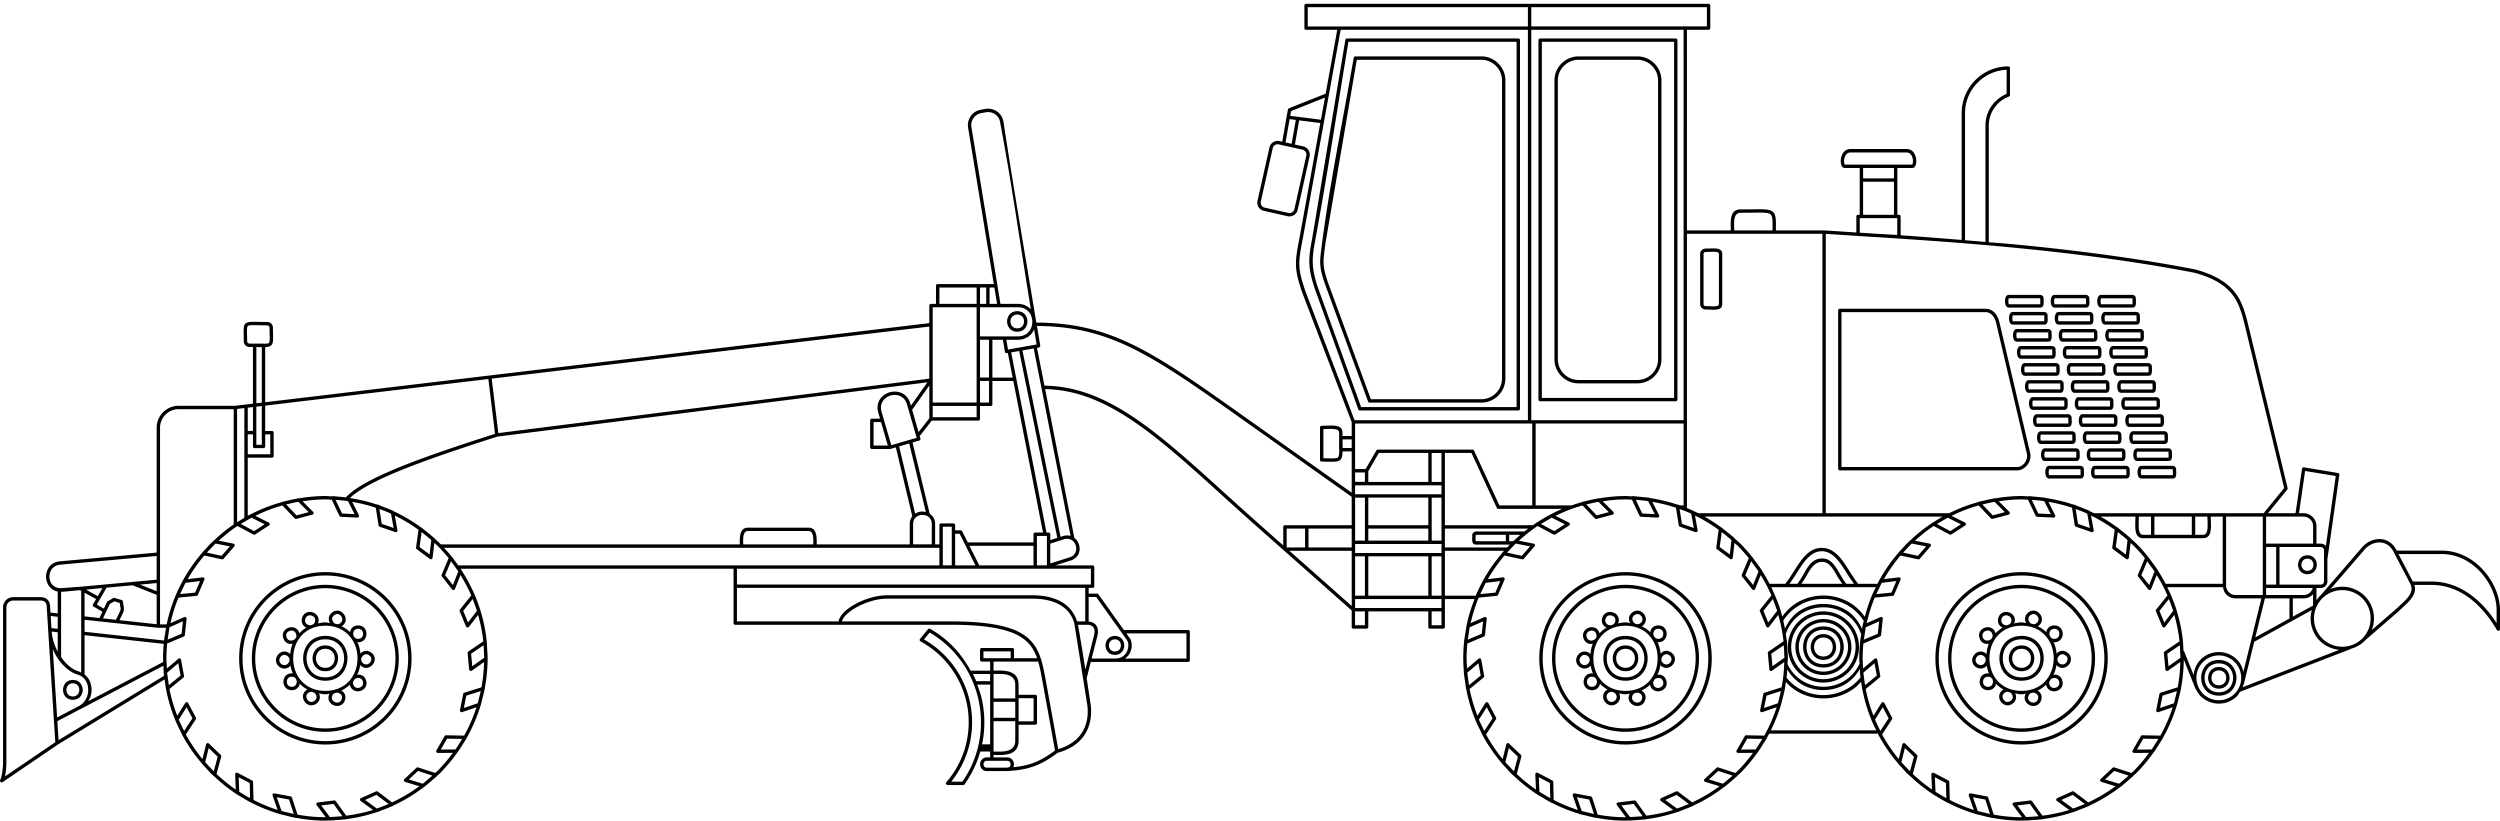 <svg width="548" height="180" fill="none" xmlns="http://www.w3.org/2000/svg"><path d="M337.973 9.168h28.989v78.057h-28.989V9.168zm115.19 135.608a1.337 1.337 0 01-.219.428 1.35 1.35 0 01-.351.307c-.34.186-.778.208-1.184-.11-.405-.329-.482-.745-.383-1.118.044-.153.12-.296.23-.416.088-.132.219-.241.351-.318.328-.197.767-.208 1.172.121.406.317.494.745.384 1.106zm-3.551 2.466a6.643 6.643 0 01-.921 1.623c0 .022-.022.022-.022.043a6.322 6.322 0 01-3.189 2.181c-.022.011-.066.033-.099.033a7.596 7.596 0 01-2.247.318 7.638 7.638 0 01-2.268-.318c-.033-.011-.088-.022-.121-.033-2.038-.646-3.408-2.104-4.11-3.847a7.86 7.86 0 01-.548-2.937c0-1.008.176-2.016.548-2.937.943-2.356 3.113-4.209 6.499-4.209 2.488 0 4.319 1.02 5.491 2.51.022.055.077.088.11.143.362.482.669 1.008.877 1.556.373.921.559 1.929.559 2.937a7.85 7.85 0 01-.559 2.937zm-.044 1.634c.132-.099.274-.176.427-.22.154-.043.318-.065.472-.043.383.032.745.274.888.767.153.515-.022.909-.329 1.14a1.147 1.147 0 01-.428.219c-.142.055-.307.066-.471.055-.384-.044-.745-.285-.899-.779a1.37 1.37 0 010-.635c.077-.088.121-.198.187-.285.054-.077.076-.176.153-.219zm-3.518 3.014c.142.065.285.142.405.241.285.263.428.668.252 1.161-.186.494-.559.702-.953.713a1.123 1.123 0 01-.46-.077 1.243 1.243 0 01-.406-.241c-.296-.263-.438-.669-.252-1.162a.969.969 0 01.789-.657c.077-.033.165-.022.241-.044.132.011.263.022.384.066zm-5.064.263l.011.011c.077.131.132.274.165.416.087.384-.044.8-.472 1.085-.449.285-.876.241-1.194.022a1.92 1.92 0 01-.329-.34 1.146 1.146 0 01-.175-.438c-.088-.384.032-.8.471-1.085a.944.944 0 01.811-.143c.142.055.263.121.416.154.11.087.22.186.296.318zm-4.23-2.214c-.154.35-.504.624-1.02.613-.526-.021-.854-.306-.986-.679a1.3 1.3 0 01-.066-.46c0-.165.044-.318.099-.472.153-.35.504-.613 1.019-.602.526.01.844.306.987.668.043.143.076.307.065.471 0 .154-.043.318-.098.461zm-1.699-4.647a1.21 1.21 0 01-.329.339c-.329.209-.756.252-1.184-.043-.438-.296-.558-.713-.471-1.086.033-.153.099-.306.187-.438a1.44 1.44 0 01.339-.34c.318-.208.757-.252 1.184.044.427.296.548.713.46 1.096a1.237 1.237 0 01-.186.428zm-.438-5.612c-.165-.482-.011-.899.274-1.151.12-.098.252-.186.405-.23a1.18 1.18 0 01.471-.077c.384.011.757.242.932.724.175.504.022.909-.263 1.162a1.513 1.513 0 01-.406.23 1.191 1.191 0 01-.471.076c-.383-.011-.767-.23-.942-.734zm5.37-2.63a1.141 1.141 0 01-.471-.033 1.41 1.41 0 01-.428-.197c-.307-.231-.493-.625-.361-1.14.142-.494.493-.746.876-.789.154-.022.329-.011.483.032.153.044.296.11.416.209.307.23.493.624.362 1.129-.066.241-.176.416-.329.537-.121.043-.197.12-.307.153-.088.033-.153.088-.241.099zm5.217-.373a1.303 1.303 0 01-.548-.745c-.099-.373 0-.8.427-1.096.417-.318.844-.285 1.173-.088.132.088.252.208.351.329.087.131.164.274.208.427.088.373-.011.789-.427 1.107a1.026 1.026 0 01-.614.219c-.099-.032-.208-.043-.296-.076-.099-.022-.186-.022-.274-.077zm4.11 1.787c.142-.351.482-.636.997-.636.526 0 .855.285 1.009.636v.021c.054.132.076.285.076.45 0 .164-.022.329-.076.46-.154.362-.483.647-1.009.647-.449 0-.723-.23-.898-.504-.033-.066-.066-.154-.121-.22a1.47 1.47 0 01-.066-.383c0-.165.033-.318.088-.471zm1.918 4.449c-.164.088-.285.219-.417.362-.087-.745-.241-1.491-.515-2.181-.054-.132-.153-.252-.208-.384.088.011.132.077.219.077.877 0 1.436-.493 1.688-1.118.099-.23.143-.482.143-.734a2.06 2.06 0 00-.132-.724l-.011-.021c-.252-.625-.811-1.096-1.688-1.096-.866 0-1.435.471-1.688 1.106-.043.121-.043.253-.065.373a6.981 6.981 0 00-1.885-1.304c.043-.033.098-.022.153-.066.701-.515.866-1.238.701-1.885a2.268 2.268 0 00-.317-.68 2.538 2.538 0 00-.559-.515c-.57-.35-1.305-.416-2.006.11-.712.515-.866 1.238-.701 1.885.043.164.131.307.219.449-.351-.032-.658-.142-1.031-.142-.624 0-1.139.131-1.676.23.032-.077.098-.109.12-.208.23-.844-.088-1.513-.625-1.918a2.018 2.018 0 00-.679-.318 1.722 1.722 0 00-.745-.066c-.669.088-1.283.504-1.513 1.348-.219.844.099 1.513.625 1.918.109.066.219.099.329.154a7.092 7.092 0 00-1.557 1.282c-.011-.055.011-.088 0-.142-.296-.833-.942-1.195-1.611-1.217a1.918 1.918 0 00-.745.11c-.241.087-.46.208-.658.372-.493.45-.767 1.14-.471 1.962.285.833.932 1.195 1.6 1.228.143 0 .285-.044.417-.077v.011c-.296.745-.439 1.534-.526 2.334-.088-.087-.099-.197-.22-.274-.723-.493-1.457-.405-2.016-.032a2.154 2.154 0 00-.526.526 1.85 1.85 0 00-.307.69c-.143.658.044 1.37.767 1.874.723.482 1.458.406 2.017.033.142-.099.241-.23.35-.351.099.548.252 1.096.461 1.623.022.054.065.098.087.153-.076-.011-.12-.066-.197-.077-.888-.022-1.469.439-1.732 1.052a2.187 2.187 0 00-.164.735c0 .252.033.515.121.745.23.636.778 1.129 1.655 1.162.865.033 1.446-.439 1.72-1.052.044-.121.055-.242.077-.373a6.558 6.558 0 001.688 1.293c-.044.033-.088.022-.143.055-.723.471-.931 1.184-.8 1.841.044.252.154.483.296.691.143.219.318.405.526.548.537.383 1.283.482 2.017 0 .723-.493.932-1.206.789-1.852-.022-.165-.11-.307-.186-.45.471.077.909.197 1.435.197.351 0 .636-.098.976-.142-.055.088-.132.132-.175.23-.307.822-.044 1.513.46 1.962.186.164.405.307.636.395.241.076.504.12.745.12.668-.022 1.315-.383 1.622-1.195.307-.822.044-1.523-.449-1.961-.099-.099-.231-.143-.34-.22a6.612 6.612 0 001.918-1.315c.011.055-.011.099 0 .165.252.833.866 1.238 1.534 1.304.252.022.504 0 .746-.077a1.88 1.88 0 00.679-.34c.515-.416.822-1.085.581-1.929-.241-.833-.866-1.249-1.524-1.304-.164-.022-.317.022-.471.044.077-.142.176-.263.23-.405.231-.57.384-1.173.472-1.787.076.088.087.175.175.252.69.537 1.436.504 2.006.164.23-.12.416-.295.57-.493.164-.197.285-.416.35-.668.187-.636.055-1.37-.635-1.896-.691-.548-1.425-.515-2.006-.176zm-6.214 2.258c-.285.68-.899 1.217-1.886 1.217-.997 0-1.622-.537-1.896-1.217a2.35 2.35 0 01-.164-.866c0-.296.055-.592.164-.866.274-.679.899-1.216 1.896-1.216.987 0 1.601.537 1.886 1.216.109.274.153.57.153.866 0 .296-.044.592-.153.866zm-1.886-3.693c-1.348 0-2.213.745-2.586 1.687a3.094 3.094 0 00-.219 1.14c0 .384.076.778.219 1.14.373.954 1.238 1.688 2.586 1.688 1.338 0 2.192-.734 2.565-1.688a2.92 2.92 0 00.219-1.14c0-.394-.065-.778-.219-1.14-.373-.942-1.227-1.687-2.565-1.687zm10.851 13.689a15.291 15.291 0 01-10.861 4.504 15.311 15.311 0 01-10.862-4.504 15.288 15.288 0 01-4.504-10.862c0-4.241 1.72-8.088 4.504-10.861a15.308 15.308 0 0110.862-4.505c4.241 0 8.088 1.721 10.861 4.505a15.242 15.242 0 014.504 10.861c0 4.242-1.709 8.089-4.504 10.862zm-10.861-26.973c-4.45 0-8.473 1.808-11.388 4.713a16.069 16.069 0 00-4.713 11.398c0 4.45 1.798 8.472 4.713 11.388a16.054 16.054 0 0011.388 4.723c4.449 0 8.483-1.808 11.398-4.723a16.047 16.047 0 004.713-11.388c0-4.45-1.798-8.483-4.713-11.398a16.112 16.112 0 00-11.398-4.713zm3.792 17.832c-.548 1.381-1.809 2.455-3.782 2.455-1.983 0-3.255-1.074-3.803-2.455a4.798 4.798 0 01-.317-1.721c0-.592.109-1.183.317-1.721.548-1.37 1.82-2.444 3.803-2.444 1.973 0 3.234 1.074 3.782 2.444.219.538.328 1.129.328 1.721a4.58 4.58 0 01-.328 1.721zm-3.782-6.642c-2.334 0-3.836 1.282-4.482 2.926a5.43 5.43 0 00-.384 1.995c0 .68.132 1.359.384 1.995.646 1.644 2.148 2.915 4.482 2.915 2.324 0 3.815-1.271 4.472-2.915a5.416 5.416 0 00.373-1.995 5.42 5.42 0 00-.373-1.995c-.657-1.644-2.148-2.926-4.472-2.926zm12.824 17.755a18.047 18.047 0 01-12.824 5.316 18.098 18.098 0 01-12.845-5.316c-3.277-3.288-5.315-7.814-5.315-12.834 0-5.009 2.038-9.557 5.315-12.834a18.098 18.098 0 0112.845-5.316c5.009 0 9.547 2.028 12.824 5.316a18.07 18.07 0 015.315 12.834 18.07 18.07 0 01-5.315 12.834zm-12.824-31.729a18.843 18.843 0 00-13.371 5.535 18.873 18.873 0 00-5.524 13.36c0 5.217 2.116 9.941 5.524 13.36a18.843 18.843 0 0013.371 5.535 18.83 18.83 0 0013.35-5.535 18.837 18.837 0 005.535-13.36c0-5.217-2.116-9.941-5.535-13.36a18.83 18.83 0 00-13.35-5.535zm-76.785 19.366c-.044.154-.11.296-.22.428-.098.12-.219.23-.35.307-.34.186-.768.208-1.173-.11-.417-.329-.504-.745-.395-1.118.044-.153.121-.296.22-.416.098-.132.23-.241.361-.318.329-.197.767-.208 1.173.121.405.317.493.745.384 1.106zm-3.551 2.466a6.71 6.71 0 01-.921 1.623c0 .022-.011.022-.022.043a6.338 6.338 0 01-3.178 2.181c-.044.011-.066.033-.11.033-.669.209-1.425.318-2.258.318a7.676 7.676 0 01-2.258-.318 1.615 1.615 0 00-.12-.033c-2.039-.646-3.409-2.104-4.11-3.847a7.84 7.84 0 01-.548-2.937c0-1.008.175-2.016.548-2.937.942-2.356 3.112-4.209 6.488-4.209 2.51 0 4.34 1.02 5.502 2.51h.011c.011.055.066.088.099.132.361.482.657 1.019.877 1.567.383.921.558 1.929.558 2.937 0 1.009-.175 2.017-.558 2.937zm-.044 1.634c.12-.099.263-.176.427-.22.154-.043.318-.065.471-.043.384.032.746.274.888.767.154.515-.022.909-.329 1.14a1 1 0 01-.427.219 1.106 1.106 0 01-.46.055c-.395-.044-.757-.285-.899-.779a1.129 1.129 0 010-.635c.066-.088.109-.198.175-.285.055-.077.088-.176.154-.219zm-3.518 3.014c.153.065.284.142.405.241.285.263.438.668.252 1.161-.186.494-.559.702-.942.713a1.152 1.152 0 01-.472-.077 1.238 1.238 0 01-.405-.241c-.285-.263-.439-.669-.252-1.162a.969.969 0 01.789-.657c.076-.033.164-.022.241-.044.12.011.263.022.384.066zm-5.064.263l.011.011c.077.131.131.274.164.416.077.384-.044.8-.471 1.085-.438.285-.877.241-1.195.022a1.593 1.593 0 01-.328-.34 1.148 1.148 0 01-.176-.438c-.087-.384.044-.8.472-1.085a.944.944 0 01.811-.143c.142.055.263.121.416.154.11.087.219.186.296.318zm-4.231-2.214c-.164.35-.493.624-1.019.613-.526-.021-.844-.306-.986-.679a1.609 1.609 0 01-.066-.46c0-.165.044-.318.099-.472.164-.35.493-.613 1.019-.602.526.01.855.306.975.668.055.143.077.307.077.471 0 .154-.033.318-.099.461zm-1.698-4.647a1.402 1.402 0 01-.329.339c-.329.209-.756.252-1.195-.043-.427-.296-.548-.713-.46-1.086.033-.153.098-.306.186-.438.099-.131.208-.252.34-.34.318-.208.756-.252 1.184.044.438.296.548.713.471 1.096-.033.154-.11.296-.197.428zm-.428-5.612c-.186-.482-.033-.899.263-1.151.121-.098.263-.186.417-.23.153-.055.307-.088.46-.077.384.011.767.242.943.724.164.504.011.909-.274 1.162a1.42 1.42 0 01-.417.23 1.111 1.111 0 01-.46.076c-.395-.011-.767-.23-.932-.734zm5.36-2.63a1.146 1.146 0 01-.472-.033 1.404 1.404 0 01-.427-.197c-.307-.231-.493-.625-.351-1.14.132-.494.482-.746.866-.789.164-.022.318-.011.471.032.165.044.307.11.439.209.307.23.482.624.35 1.129a1.048 1.048 0 01-.328.537c-.121.043-.198.12-.318.164-.077.022-.143.077-.23.088zm5.217-.373a1.302 1.302 0 01-.34-.318 1.51 1.51 0 01-.208-.427 1 1 0 01.427-1.096c.416-.318.844-.285 1.173-.088.131.088.252.208.35.329.099.131.165.274.198.427.098.373 0 .789-.417 1.107a1.022 1.022 0 01-.614.219c-.098-.032-.197-.043-.306-.076-.088-.022-.176-.022-.263-.077zm4.11 1.787c.142-.351.482-.636.997-.636.526 0 .855.285 1.008.636v.021c.055.132.077.285.077.45 0 .164-.033.329-.077.46-.153.362-.482.647-1.008.647-.438 0-.723-.23-.899-.515-.044-.066-.066-.143-.109-.209a1.131 1.131 0 01-.077-.383c0-.165.033-.318.088-.471zm1.918 4.449c-.165.088-.285.219-.417.362-.088-.745-.241-1.491-.515-2.181-.055-.132-.153-.252-.208-.384.087.011.131.077.219.077.877 0 1.436-.493 1.688-1.118.098-.23.142-.482.142-.734 0-.241-.033-.493-.131-.724l-.011-.021c-.252-.625-.811-1.096-1.688-1.096-.877 0-1.436.471-1.677 1.106-.055.121-.055.253-.077.373a6.8 6.8 0 00-1.885-1.304c.044-.033.099-.022.154-.066.701-.515.866-1.238.701-1.885a2.06 2.06 0 00-.877-1.195c-.559-.35-1.304-.416-2.016.11-.691.515-.866 1.238-.691 1.885.044.164.132.307.208.449-.339-.032-.646-.142-1.03-.142-.614 0-1.129.131-1.666.23.033-.077.099-.109.132-.208.219-.844-.099-1.513-.636-1.918a2.018 2.018 0 00-.679-.318 1.778 1.778 0 00-.757-.066c-.657.088-1.282.504-1.501 1.348-.23.844.098 1.513.635 1.918.088.066.209.099.318.154a7.063 7.063 0 00-1.556 1.282c-.011-.055.011-.088-.011-.142-.285-.833-.932-1.195-1.6-1.217a1.918 1.918 0 00-.745.11 2.152 2.152 0 00-.658.372c-.493.45-.767 1.14-.471 1.962.285.833.931 1.195 1.6 1.228.142 0 .285-.044.416-.077v.011c-.296.745-.438 1.534-.526 2.334-.087-.087-.098-.197-.219-.274-.723-.493-1.458-.405-2.006-.032a2.078 2.078 0 00-.548.526 2.283 2.283 0 00-.296.69c-.142.658.055 1.37.768 1.874.723.482 1.457.406 2.016.033.143-.099.241-.23.351-.351.099.548.252 1.096.46 1.623.022.054.066.098.088.153-.077-.011-.121-.066-.208-.077-.877-.022-1.458.439-1.721 1.052a1.917 1.917 0 00-.153.735c-.011.252.022.515.109.745.23.636.778 1.129 1.655 1.162.866.033 1.447-.439 1.721-1.052.044-.121.055-.242.077-.373a6.57 6.57 0 001.687 1.293c-.043.033-.087.022-.131.055-.734.471-.943 1.184-.811 1.841.055.252.153.483.296.691.131.219.318.405.515.548.548.383 1.293.482 2.028 0 .723-.493.931-1.206.8-1.852-.033-.165-.121-.307-.187-.45.472.077.899.197 1.414.197.362 0 .647-.098.976-.142-.044.088-.121.132-.165.23-.307.822-.044 1.513.461 1.962.186.164.405.307.646.395.23.076.482.12.734.12.669-.022 1.327-.383 1.623-1.195.306-.822.054-1.523-.45-1.961-.098-.099-.23-.143-.35-.209a6.917 6.917 0 001.928-1.326c.011.055-.021.099 0 .165.242.833.866 1.238 1.535 1.304.252.022.504 0 .745-.077.252-.066.482-.186.68-.34.526-.416.833-1.085.581-1.929-.242-.833-.866-1.249-1.524-1.304-.164-.022-.318.022-.46.044.055-.142.164-.263.219-.405.23-.57.384-1.173.482-1.787.066.088.077.175.165.252.69.537 1.435.504 2.016.164.209-.12.406-.295.559-.493.154-.197.285-.416.351-.668.197-.636.044-1.37-.636-1.896-.69-.548-1.425-.515-2.005-.176zm-6.215 2.258c-.274.68-.909 1.217-1.896 1.217-.975 0-1.611-.537-1.885-1.217a2.33 2.33 0 01-.164-.866c0-.296.054-.592.164-.866.274-.679.91-1.216 1.885-1.216.998 0 1.622.537 1.896 1.216.099.274.165.57.165.866 0 .296-.066.592-.165.866zm-1.896-3.693c-1.337 0-2.203.745-2.575 1.687-.143.362-.22.746-.22 1.14 0 .384.077.778.22 1.14.372.954 1.238 1.688 2.575 1.688 1.337 0 2.203-.734 2.576-1.688.153-.362.219-.756.219-1.14 0-.394-.066-.778-.219-1.14-.373-.942-1.239-1.687-2.576-1.687zm10.873 13.689a15.337 15.337 0 01-10.873 4.504 15.291 15.291 0 01-10.861-4.504 15.289 15.289 0 01-4.505-10.862c0-4.241 1.721-8.088 4.505-10.861a15.288 15.288 0 0110.861-4.505c4.242 0 8.089 1.721 10.873 4.505a15.337 15.337 0 014.504 10.861c0 4.242-1.732 8.089-4.504 10.862zm-10.873-26.973c-4.45 0-8.472 1.808-11.387 4.713a16.064 16.064 0 00-4.713 11.398c0 4.45 1.797 8.472 4.713 11.388a16.051 16.051 0 0011.387 4.723c4.45 0 8.483-1.808 11.388-4.723a16.055 16.055 0 004.723-11.388c0-4.45-1.808-8.483-4.723-11.398a16.07 16.07 0 00-11.388-4.713zm3.792 17.832c-.548 1.381-1.808 2.455-3.792 2.455-1.973 0-3.244-1.074-3.792-2.455a4.8 4.8 0 010-3.442c.548-1.37 1.819-2.444 3.792-2.444 1.984 0 3.244 1.074 3.792 2.444.22.538.329 1.129.329 1.721 0 .592-.109 1.184-.329 1.721zm-3.792-6.642c-2.323 0-3.825 1.282-4.472 2.926a5.214 5.214 0 00-.383 1.995c0 .68.12 1.359.383 1.995.647 1.644 2.149 2.915 4.472 2.915 2.335 0 3.825-1.271 4.483-2.915a5.415 5.415 0 00.372-1.995c0-.679-.12-1.359-.372-1.995-.658-1.644-2.148-2.926-4.483-2.926zm12.834 17.755a18.045 18.045 0 01-12.823 5.316c-5.02 0-9.557-2.028-12.845-5.316a18.07 18.07 0 01-5.316-12.834 18.07 18.07 0 015.316-12.834 18.097 18.097 0 0112.845-5.316c5.009 0 9.546 2.028 12.823 5.316a18.07 18.07 0 015.316 12.834 18.07 18.07 0 01-5.316 12.834zM356.32 125.41a18.858 18.858 0 00-13.371 5.535 18.833 18.833 0 00-5.535 13.36c0 5.217 2.115 9.941 5.535 13.36a18.858 18.858 0 0013.371 5.535c5.206 0 9.93-2.115 13.349-5.535a18.796 18.796 0 005.546-13.36c0-5.217-2.115-9.941-5.546-13.36a18.826 18.826 0 00-13.349-5.535zm99.693-21.262h-6.84c-.011 0-.043-.132-.076-.296-.011-.11-.033-.219-.033-.351 0-.131.022-.241.033-.351.033-.175.065-.296.076-.296h6.861c.011.011.011.022.011.033 0 .121.011.285.011.45.011.12.011.241.011.383 0 .241-.011.428-.054.428zm.778-1.261a.792.792 0 00-.22-.537l-.01-.022a.802.802 0 00-.548-.219h-6.84c-.449 0-.712.395-.8.91a2.312 2.312 0 00-.043.482c0 .164.01.329.043.482.088.515.351.91.8.91h6.84c.679 0 .8-.504.8-1.173l-.011-.416c0-.121-.011-.241-.011-.417zm9.25 1.261h-6.839c-.011 0-.044-.132-.077-.296-.011-.11-.022-.219-.022-.351 0-.131.011-.241.022-.351.033-.175.066-.296.077-.296h6.872c0 .011.011.022.011.033 0 .121 0 .285.011.45 0 .12.011.241.011.383 0 .241-.011.428-.066.428zm.789-1.261a.758.758 0 00-.23-.537l-.011-.022a.782.782 0 00-.548-.219h-6.839c-.449 0-.713.395-.8.91a2.312 2.312 0 00-.044.482c0 .164.011.329.044.482.087.515.351.91.8.91h6.839c.679 0 .8-.504.8-1.173l-.011-.416v-.417zm9.437-.033v.033c0 .121.011.285.022.45 0 .12.011.241.011.383 0 .241-.011.428-.066.428h-6.85s-.033-.132-.066-.296a1.934 1.934 0 010-.713c.033-.164.066-.296.066-.296h6.85c.011 0 .022.011.033.011zm-7.672.165a2.312 2.312 0 00-.044.482c0 .164.011.329.044.482.087.515.35.91.789.91h6.85c.679 0 .8-.504.8-1.173l-.011-.405c-.011-.132-.011-.263-.011-.428a.73.73 0 00-.219-.537l-.011-.011a.784.784 0 00-.548-.23h-6.85c-.439 0-.702.395-.789.91zm-20.43-3.003a1.812 1.812 0 01-.033-.351c0-.132.011-.252.033-.35.033-.176.055-.308.066-.308h6.85s.011.011.022.011c.011.011.011.022.011.033 0 .12.011.285.011.45 0 .12.011.23.011.383 0 .241-.011.428-.055.428h-6.85c-.011 0-.033-.132-.066-.296zm7.716-.132l-.022-.416v-.417a.782.782 0 00-.23-.548v-.01a.821.821 0 00-.548-.22h-6.85c-.439 0-.702.395-.789.899a2.51 2.51 0 00-.055.493c0 .164.022.318.055.482.087.515.35.91.789.91h6.85c.679 0 .8-.515.8-1.173zm-8.593-3.606a1.729 1.729 0 01-.033-.35c0-.132.011-.252.033-.351.022-.165.055-.307.066-.307h6.839c.022 0 .022.011.033.011.011.011.011.022.011.033 0 .12.011.285.011.45 0 .12.011.23.011.383 0 .241-.011.427-.066.427h-6.839c-.011 0-.044-.131-.066-.296zm7.716-.131l-.011-.406c-.011-.131-.011-.263-.011-.427a.778.778 0 00-.23-.548v-.011a.826.826 0 00-.559-.22h-6.839c-.438 0-.701.395-.789.9a2.51 2.51 0 00-.055.493c0 .164.022.318.055.482.088.515.351.91.789.91h6.839c.68 0 .811-.505.811-1.173zm-8.603-3.606a3.327 3.327 0 01-.022-.35c0-.132.011-.253.022-.351.043-.176.065-.296.076-.296h6.872c.011.01.011.022.011.032 0 .121.011.286.011.45 0 .12.011.241.011.383 0 .242-.011.428-.066.428h-6.839c-.011 0-.033-.132-.076-.296zm7.726-.132l-.011-.405c-.011-.132-.011-.263-.011-.428a.734.734 0 00-.23-.536v-.022a.824.824 0 00-.559-.22h-6.839c-.438 0-.701.395-.8.9a3.734 3.734 0 00-.044.492c0 .165.022.33.044.483.099.515.362.91.8.91h6.839c.68 0 .811-.505.811-1.174zm-8.603-4.307c.033-.175.066-.307.076-.307h6.84c.011 0 .021.011.032.022 0 0 .011.011.011.022 0 .12.011.285.011.45 0 .12.011.24.011.383 0 .241-.011.428-.065.428h-6.84c-.01 0-.043-.132-.076-.296a3.53 3.53 0 01-.022-.351c0-.12.011-.252.022-.35zm.076 1.743h6.84c.679 0 .8-.504.8-1.173l-.011-.405v-.428a.763.763 0 00-.23-.548v-.01a.837.837 0 00-.559-.231h-6.84c-.438 0-.701.406-.8.92a3.417 3.417 0 00-.043.483c0 .153.021.329.043.482.099.515.362.91.8.91zm-.953-5.48c.033-.165.066-.307.077-.307h6.839c.011 0 .022.01.033.022 0 0 .011.01.011.022 0 .12 0 .285.011.45 0 .12.011.24.011.383 0 .252-.011.427-.066.427h-6.839c-.011 0-.044-.131-.077-.296-.011-.11-.033-.23-.033-.35 0-.121.022-.242.033-.351zm.077 1.743h6.839c.679 0 .8-.505.8-1.173v-.406c-.011-.131-.011-.263-.011-.427a.782.782 0 00-.23-.548h-.011a.762.762 0 00-.548-.23h-6.839c-.45 0-.702.394-.8.91a2.315 2.315 0 00-.044.482c0 .153.011.317.044.482.098.515.35.91.8.91zm-.954-5.48c.033-.165.066-.296.077-.296h6.839c.011 0 .022 0 .033.01 0 0 .011.011.011.022 0 .121 0 .285.011.45 0 .12.011.24.011.394 0 .242-.011.417-.066.417h-6.839c-.011 0-.044-.132-.077-.296-.011-.11-.033-.23-.033-.35 0-.132.022-.253.033-.352zm.077 1.742h6.839c.679 0 .8-.504.8-1.162l-.011-.416c0-.132-.011-.263-.011-.428a.728.728 0 00-.219-.537l-.011-.01a.763.763 0 00-.548-.23h-6.839c-.449 0-.702.394-.8.909a2.384 2.384 0 00-.044.482c0 .165.011.318.044.482.098.516.351.91.8.91zm-.954-4.779c-.022-.11-.022-.219-.022-.35 0-.12 0-.241.022-.35.033-.165.066-.297.066-.297h6.872c.011.011.022.022.022.033 0 .12 0 .285.011.45v.383c0 .241 0 .428-.055.428h-6.85s-.033-.132-.066-.297zm7.716-.131l-.011-.405c0-.132-.011-.253-.011-.428a.787.787 0 00-.219-.548h-.011a.76.76 0 00-.548-.23h-6.85c-.438 0-.69.394-.789.91a2.314 2.314 0 00-.044.482c0 .153.011.329.044.482.099.515.351.91.789.91h6.85c.68 0 .8-.504.8-1.173zm-1.655-4.592c.011 0 .011.01.011.022 0 .12.011.285.022.46v.384c0 .23 0 .416-.055.416h-6.839c-.011 0-.044-.131-.065-.296a1.134 1.134 0 01-.044-.35c0-.121.011-.242.044-.351.021-.165.054-.296.065-.296h6.839c.011 0 .022 0 .022.01zm-7.661.153a2.385 2.385 0 00-.044.483c0 .164.011.328.044.482.088.515.351.91.8.91h6.839c.68 0 .8-.505.8-1.162l-.011-.417c0-.131-.011-.263-.011-.427a.725.725 0 00-.219-.537l-.011-.011a.759.759 0 00-.548-.23h-6.839c-.449 0-.712.394-.8.91zm6.795-3.89v.021c0 .12.011.296.022.46v.384c0 .241 0 .428-.054.428h-6.85s-.033-.143-.066-.307a1.807 1.807 0 01-.033-.35c0-.121.011-.242.033-.352.033-.164.066-.296.066-.296h6.85c.01 0 .021 0 .032.011zm-7.672.153a2.459 2.459 0 00-.043.482c0 .164.011.329.043.482.088.515.351.91.79.91h6.85c.679 0 .8-.504.8-1.162l-.011-.416c0-.132-.011-.263-.011-.428a.743.743 0 00-.22-.537l-.01-.01a.744.744 0 00-.548-.23h-6.85c-.439 0-.702.394-.79.909zm-.153-3.606c.033-.164.066-.296.066-.296h6.85c.011 0 .022.011.033.011v.022c0 .12.011.296.022.45v.394c0 .241 0 .427-.055.427h-6.85s-.033-.142-.066-.307c-.022-.098-.022-.219-.022-.35 0-.12 0-.241.022-.351zm.066 1.743h6.85c.679 0 .8-.505.8-1.162l-.011-.417c0-.131-.011-.252-.011-.427a.729.729 0 00-.219-.537l-.011-.011a.762.762 0 00-.548-.23h-6.85c-.439 0-.702.394-.789.91a2.314 2.314 0 00-.044.482c0 .164.011.329.044.493.087.504.35.899.789.899zm17.865 32.595a1.812 1.812 0 01-.033-.351c0-.132.011-.252.033-.35.032-.176.054-.308.065-.308h6.85c.011 0 .011.011.022.011.011.011.011.022.011.033 0 .12.011.285.011.45.011.12.011.23.011.383 0 .241-.011.428-.055.428h-6.85c-.011 0-.033-.132-.065-.296zm7.715-.132l-.011-.416c0-.12-.011-.252-.011-.417a.768.768 0 00-.219-.548l-.011-.01a.796.796 0 00-.548-.22h-6.85c-.438 0-.701.395-.789.899a2.51 2.51 0 00-.055.493c0 .164.022.318.055.482.088.515.351.91.789.91h6.85c.68 0 .8-.515.8-1.173zm-8.592-3.606a1.729 1.729 0 01-.033-.35c0-.132.011-.252.033-.351.033-.165.055-.307.066-.307h6.85c.01 0 .01.011.021.011.011.011.011.022.011.033 0 .12.011.285.022.45v.383c0 .241 0 .427-.054.427h-6.85c-.011 0-.033-.131-.066-.296zm7.716-.131l-.011-.406c0-.131-.011-.263-.011-.427a.769.769 0 00-.22-.548l-.01-.011a.821.821 0 00-.548-.22h-6.85c-.439 0-.702.395-.79.9a2.585 2.585 0 00-.054.493c0 .164.022.318.054.482.088.515.351.91.79.91h6.85c.679 0 .8-.505.8-1.173zm-1.655-4.603c.011.01.011.022.011.032 0 .121.011.286.011.45.011.12.011.241.011.383 0 .242-.011.428-.055.428h-6.85c-.011 0-.033-.132-.066-.296a1.807 1.807 0 01-.033-.35c0-.132.011-.253.033-.351.033-.176.055-.307.066-.307h6.85c.011 0 .011.01.022.01zm-7.661.164a2.313 2.313 0 00-.055.482c0 .154.022.33.055.483.087.504.35.91.789.91h6.85c.679 0 .8-.505.8-1.174l-.011-.405c0-.132-.011-.263-.011-.428a.754.754 0 00-.219-.547h-.011a.748.748 0 00-.548-.242h-6.85c-.439 0-.702.406-.789.921zm6.762-2.608h-6.85s-.033-.132-.066-.296a1.808 1.808 0 01-.033-.351c0-.12.011-.252.033-.35.033-.176.066-.297.066-.297h6.872c.011.011.011.022.011.033 0 .12.011.285.011.45.011.12.011.23.011.383 0 .241-.011.428-.055.428zm.778-1.26a.822.822 0 00-.219-.549h-.011a.782.782 0 00-.548-.23h-6.85c-.438 0-.702.395-.789.899a2.51 2.51 0 00-.055.493c0 .153.022.329.055.482.087.504.351.91.789.91h6.85c.679 0 .8-.504.8-1.173l-.011-.405c-.011-.132-.011-.263-.011-.428zm-1.655-2.478h-6.85s-.033-.131-.066-.296a1.808 1.808 0 01-.033-.35c0-.121.011-.242.033-.351.033-.165.066-.296.066-.296h6.872c0 .01.011.022.011.033 0 .12.011.296.011.45.011.12.011.23.011.383 0 .24-.011.427-.055.427zm.778-1.26a.817.817 0 00-.219-.548h-.011a.78.78 0 00-.548-.23h-6.85c-.438 0-.701.394-.8.91a3.418 3.418 0 00-.044.482c0 .153.022.328.044.482.099.515.362.91.8.91h6.85c.669 0 .8-.505.8-1.173l-.011-.406c-.011-.131-.011-.252-.011-.427zm-1.666-2.477h-6.839c-.011 0-.033-.12-.065-.296a1.727 1.727 0 01-.033-.35c0-.121.011-.253.033-.352.032-.175.054-.295.065-.295h6.839c.022 0 .033 0 .033.01 0 0 .011.011.011.022 0 .121.011.285.011.45.011.12.011.24.011.383 0 .252-.011.428-.066.428zm.789-1.26a.77.77 0 00-.219-.538l-.011-.01a.785.785 0 00-.559-.23h-6.839c-.438 0-.701.405-.8.909a3.571 3.571 0 00-.044.482c0 .165.022.329.044.482.099.516.362.91.8.91h6.839c.68 0 .811-.504.811-1.173l-.011-.405c-.011-.12-.011-.252-.011-.428zm-1.665-2.477h-6.839c-.011 0-.033-.121-.066-.297a1.653 1.653 0 01-.033-.35c0-.12.011-.241.033-.35.033-.176.055-.297.066-.297h6.839c.021 0 .032 0 .032.011 0 0 .011.011.011.022 0 .12.011.285.011.46.011.11.011.23.011.384 0 .23-.011.416-.065.416zm.789-1.26a.77.77 0 00-.22-.538l-.01-.01a.788.788 0 00-.559-.231h-6.839c-.45 0-.702.394-.801.91a3.739 3.739 0 00-.043.482c0 .164.022.329.043.482.099.515.351.91.801.91h6.839c.679 0 .8-.504.8-1.162v-.416c-.011-.132-.011-.253-.011-.428zm-1.633-3.76s.011.01.011.022c0 .12 0 .285.011.46.011.11.011.23.011.384 0 .23-.011.416-.066.416h-6.839c-.011 0-.044-.131-.066-.296a1.654 1.654 0 01-.033-.35c0-.121.011-.242.033-.351.022-.165.055-.296.066-.296h6.839c.011 0 .022 0 .033.01zm-7.672.153a3.573 3.573 0 00-.044.483c0 .164.022.328.044.482.098.515.35.91.8.91h6.839c.679 0 .8-.505.8-1.162l-.011-.417c0-.131-.011-.263-.011-.427a.728.728 0 00-.219-.537v-.011a.788.788 0 00-.559-.23h-6.839c-.45 0-.702.394-.8.91zm6.795-3.89s.011.01.011.021c0 .12 0 .296.011.46 0 .11.011.23.011.384 0 .241-.011.428-.066.428h-6.839c-.011 0-.033-.143-.077-.307-.022-.11-.022-.23-.022-.35 0-.121 0-.242.022-.352.044-.164.066-.296.077-.296h6.839c.011 0 .022 0 .033.011zm-7.672.153a2.386 2.386 0 00-.044.482c0 .164.011.329.044.482.098.515.351.91.8.91h6.839c.679 0 .8-.504.8-1.162l-.011-.416c0-.132-.011-.263-.011-.428a.747.747 0 00-.219-.537l-.011-.01a.762.762 0 00-.548-.23h-6.839c-.449 0-.702.394-.8.909zm-.154-3.606c.044-.164.066-.296.077-.296h6.839c.011 0 .022.011.022.011.011 0 .022.011.022.022 0 .12 0 .296.011.45 0 .12.011.24.011.394 0 .241-.011.427-.066.427h-6.839c-.011 0-.033-.142-.077-.307-.022-.098-.022-.219-.022-.35 0-.12 0-.241.022-.351zm.077 1.743h6.839c.68 0 .8-.505.8-1.162l-.011-.417c0-.131-.011-.252-.011-.427a.725.725 0 00-.219-.537l-.011-.011a.742.742 0 00-.548-.23h-6.839c-.449 0-.712.394-.8.91a2.314 2.314 0 00-.044.482c0 .164.011.329.044.493.088.504.351.899.8.899zm24.956 31.597c.011.011.011.022.011.033 0 .12.011.285.011.45.011.12.011.23.011.383 0 .241-.011.428-.055.428h-6.85c-.011 0-.033-.132-.066-.296a1.813 1.813 0 01-.032-.351c0-.132.01-.252.032-.362.033-.164.055-.296.066-.296h6.85s.011.011.022.011zm-7.661.154a2.51 2.51 0 00-.055.493c0 .164.022.318.055.482.088.515.351.899.789.899h6.85c.68 0 .8-.493.8-1.162l-.011-.416c-.011-.12-.011-.252-.011-.417a.768.768 0 00-.219-.548l-.011-.01a.77.77 0 00-.548-.22h-6.85c-.438 0-.701.395-.789.899zm6.784-3.891c.011.011.011.022.011.033 0 .12 0 .285.011.45 0 .12.011.23.011.383 0 .241-.011.427-.055.427h-6.85c-.011 0-.033-.131-.065-.296a1.808 1.808 0 01-.033-.35c0-.132.011-.252.033-.362.032-.164.054-.296.065-.296h6.85s.011.011.022.011zm-7.661.164a2.315 2.315 0 00-.055.483c0 .164.022.318.055.482.088.515.351.91.789.91h6.85c.68 0 .8-.505.8-1.173l-.021-.406v-.427a.818.818 0 00-.22-.548l-.011-.011a.778.778 0 00-.548-.23h-6.85c-.438 0-.701.405-.789.92zm6.784-3.901c.011.01.011.022.011.032 0 .121.011.286.011.45 0 .12.011.241.011.383 0 .242-.011.428-.054.428h-6.85c-.011 0-.033-.132-.066-.296a1.807 1.807 0 01-.033-.35c0-.132.011-.253.033-.351.033-.176.055-.307.066-.307h6.85s.011.01.021.01zm-7.661.164a2.382 2.382 0 00-.054.482c0 .154.022.33.054.483.088.504.351.91.79.91h6.85c.668 0 .8-.505.8-1.174l-.022-.405v-.428a.763.763 0 00-.23-.547h-.011a.707.707 0 00-.537-.242h-6.85c-.439 0-.702.406-.79.921zm6.785-3.89c.011 0 .011.01.011.021 0 .12 0 .285.011.45 0 .12.011.24.011.383 0 .241-.011.428-.055.428h-6.85c-.011 0-.044-.132-.077-.296a3.53 3.53 0 01-.022-.351c0-.132.011-.252.022-.35.033-.176.066-.297.077-.297h6.85c.011 0 .011 0 .022.011zm-7.672.142a3.73 3.73 0 00-.044.493c0 .164.022.329.044.482.087.504.361.91.8.91h6.85c.679 0 .8-.504.8-1.173l-.022-.405v-.428a.738.738 0 00-.23-.537v-.01a.782.782 0 00-.548-.231h-6.85c-.439 0-.713.395-.8.899zm6.795-3.891c0 .01.011.022.011.033 0 .12 0 .285.011.45 0 .12.011.24.011.383 0 .24-.011.427-.066.427h-6.839c-.011 0-.044-.131-.077-.296a3.53 3.53 0 01-.022-.35c0-.132.011-.252.022-.351.033-.175.066-.296.077-.296h6.872zm-7.672.164a3.418 3.418 0 00-.044.483c0 .164.022.328.044.482.098.515.362.91.8.91h6.839c.68 0 .8-.505.8-1.173l-.011-.406v-.427a.738.738 0 00-.23-.537v-.011a.788.788 0 00-.559-.23h-6.839c-.438 0-.702.394-.8.91zm6.795-3.901c0 .01.011.022.011.032 0 .121.011.285.011.45 0 .12.011.24.011.383 0 .242-.011.428-.066.428h-6.839c-.011 0-.044-.132-.077-.296a3.348 3.348 0 01-.022-.35c0-.121.011-.253.022-.352.033-.175.066-.295.077-.295h6.872zm-7.672.164a3.415 3.415 0 00-.044.482c0 .154.022.329.044.482.099.516.351.91.8.91h6.839c.68 0 .8-.504.8-1.173v-.405c-.011-.132-.011-.252-.011-.428a.734.734 0 00-.23-.537l-.011-.01a.76.76 0 00-.548-.23h-6.839c-.449 0-.701.394-.8.909zm6.795-3.902c0 .011.011.022.011.033 0 .12.011.285.011.45 0 .12.011.24.011.383 0 .241-.011.428-.066.428h-6.839c-.011 0-.044-.132-.076-.297a3.144 3.144 0 01-.022-.35c0-.12.011-.252.022-.35.032-.176.065-.297.076-.297h6.872zm-7.672.165a2.314 2.314 0 00-.044.482c0 .153.011.329.044.482.099.515.351.91.8.91h6.839c.68 0 .8-.504.8-1.173l-.01-.405c0-.132-.011-.253-.011-.428a.726.726 0 00-.22-.537v-.01a.784.784 0 00-.559-.231h-6.839c-.449 0-.701.394-.8.91zm6.795-3.891s.011.01.011.022v.46c.011.11.011.23.011.384 0 .23-.011.416-.054.416h-6.839c-.011 0-.044-.131-.077-.296a1.654 1.654 0 01-.033-.35c0-.121.011-.242.033-.351.033-.165.066-.296.077-.296h6.839c.011 0 .022 0 .032.01zm-7.672.153a2.458 2.458 0 00-.043.483c0 .164.011.328.043.482.099.515.351.91.801.91h6.839c.679 0 .8-.505.8-1.162l-.011-.417c0-.131-.011-.263-.011-.427a.728.728 0 00-.219-.537l-.011-.011a.762.762 0 00-.548-.23h-6.839c-.45 0-.702.394-.801.91zm6.785-3.89c.011 0 .022.01.022.021 0 .12 0 .296.011.46v.384c0 .241 0 .428-.055.428h-6.839c-.011 0-.044-.143-.077-.307-.011-.11-.033-.23-.033-.35 0-.121.022-.242.033-.352.033-.164.066-.296.077-.296h6.839c.011 0 .022 0 .022.011zm-7.661.153a2.386 2.386 0 00-.044.482c0 .164.011.329.044.482.087.515.35.91.8.91h6.839c.679 0 .8-.504.8-1.162l-.011-.416c0-.132-.011-.263-.011-.428a.747.747 0 00-.219-.537l-.011-.01a.762.762 0 00-.548-.23h-6.839c-.45 0-.713.394-.8.909zm-.154-3.606c.033-.164.066-.296.066-.296h6.85c.011 0 .022.011.022.011.011 0 .022.011.022.022v.45c.011.12.011.24.011.394 0 .241-.011.427-.055.427h-6.85s-.033-.142-.066-.307a1.653 1.653 0 01-.033-.35c0-.12.011-.241.033-.351zm.066 1.743h6.85c.679 0 .8-.505.8-1.162l-.011-.417c0-.131-.011-.252-.011-.427a.729.729 0 00-.219-.537l-.011-.011a.744.744 0 00-.548-.23h-6.85c-.438 0-.701.394-.789.91a2.314 2.314 0 00-.044.482c0 .164.011.329.044.493.088.504.351.899.789.899zm-23.915 1.589c.461.45.767 1.107.932 1.83l6.718 28.595c.033.175.055.34.055.515 0 .559-.208 1.096-.548 1.534-.34.417-.8.735-1.282.844a1.554 1.554 0 01-.395.044h-38.459V68.418h31.554c.592 0 1.064.23 1.425.592zm-33.34-1.337a.37.37 0 00-.373.372v34.7a.37.37 0 00.373.372h38.82c.197 0 .384-.021.57-.065.647-.154 1.239-.559 1.688-1.118a3.183 3.183 0 00.712-1.984c0-.22-.033-.45-.076-.68l-6.73-28.594c-.197-.844-.559-1.633-1.118-2.192h-.011a2.633 2.633 0 00-1.94-.811h-31.915zm-386.023 84.14c-.186.482-.625.844-1.304.844-.68 0-1.107-.362-1.294-.844a1.5 1.5 0 01-.11-.592c0-.208.034-.416.11-.603.187-.471.614-.833 1.293-.833.68 0 1.118.362 1.305.833v.011c.077.186.11.384.11.592 0 .208-.034.416-.11.592zm.855-.592c0-.285-.055-.581-.165-.855l-.01-.022c-.286-.734-.954-1.304-1.985-1.304-1.03 0-1.687.57-1.983 1.304a2.43 2.43 0 000 1.754c.296.734.953 1.293 1.983 1.293 1.03 0 1.7-.559 1.984-1.293.12-.285.176-.581.176-.877zm225.053-10.302c.175-.439.57-.779 1.205-.779.625 0 1.031.34 1.206.779a1.629 1.629 0 010 1.117c-.175.428-.581.768-1.206.768-.635 0-1.03-.34-1.205-.768a1.418 1.418 0 01-.11-.569c0-.187.033-.384.11-.548zm1.205 2.63c.976 0 1.612-.548 1.896-1.239.099-.274.154-.548.154-.843 0-.274-.055-.559-.154-.822-.284-.702-.92-1.25-1.896-1.25-.986 0-1.611.548-1.896 1.25a2.402 2.402 0 00-.164.822c0 .295.066.569.164.843.285.691.91 1.239 1.896 1.239zM221.61 69.832l.011-.011c.198-.482.658-.866 1.359-.866.713 0 1.173.384 1.37.877.077.197.11.416.11.636 0 .208-.033.427-.11.624l-.01.022c-.198.482-.647.855-1.36.855-.712 0-1.172-.383-1.37-.877a1.761 1.761 0 01-.109-.624c0-.22.033-.439.109-.636zm1.37 2.882c1.064 0 1.743-.58 2.05-1.326v-.022c.121-.285.186-.592.186-.898a2.36 2.36 0 00-.186-.91c-.296-.756-.975-1.348-2.05-1.348-1.052 0-1.742.58-2.038 1.326l-.011.022a2.349 2.349 0 00-.175.91c0 .306.054.613.175.898.296.757.986 1.348 2.049 1.348zm178.594 69.969c-.274.68-.899 1.217-1.885 1.217s-1.611-.537-1.885-1.217a2.517 2.517 0 01-.154-.866c0-.296.055-.592.154-.855.274-.69.899-1.216 1.885-1.216s1.611.526 1.885 1.216c.099.263.164.559.164.855 0 .307-.065.592-.164.866zm-1.885-3.682c-1.326 0-2.192.734-2.565 1.676a2.98 2.98 0 00-.219 1.14c0 .384.066.778.219 1.14.373.943 1.239 1.688 2.565 1.688 1.337 0 2.192-.745 2.576-1.688.142-.362.208-.756.208-1.14a3.19 3.19 0 00-.208-1.14c-.384-.942-1.239-1.676-2.576-1.676zm3.419 4.373c-.493 1.238-1.644 2.214-3.419 2.214-1.776 0-2.915-.976-3.42-2.214a4.415 4.415 0 01-.285-1.557c0-.526.099-1.063.285-1.556.505-1.228 1.644-2.203 3.42-2.203 1.775 0 2.926.975 3.419 2.203.198.493.285 1.03.285 1.556 0 .537-.087 1.063-.285 1.557zm-3.419-6.061c-2.126 0-3.496 1.172-4.099 2.674a5.034 5.034 0 00-.351 1.83c0 .625.121 1.25.351 1.831.603 1.501 1.973 2.674 4.099 2.674 2.137 0 3.507-1.173 4.099-2.674a4.786 4.786 0 00.362-1.831c0-.624-.121-1.238-.362-1.83-.592-1.502-1.962-2.674-4.099-2.674zm3.814 8.318a5.381 5.381 0 01-3.814 1.59 5.381 5.381 0 01-3.814-1.59 5.371 5.371 0 01-1.578-3.814c0-1.479.602-2.827 1.578-3.803a5.34 5.34 0 013.814-1.589 5.34 5.34 0 013.814 1.589h.022a5.385 5.385 0 01-.022 7.617zm.526-8.154a6.11 6.11 0 00-4.34-1.786 6.14 6.14 0 00-4.329 1.775l-.011.011a6.16 6.16 0 00-1.798 4.34 6.12 6.12 0 001.798 4.34 6.113 6.113 0 004.34 1.798c1.699 0 3.233-.68 4.34-1.798a6.075 6.075 0 001.798-4.34c0-1.677-.68-3.211-1.776-4.318l-.022-.022zm.658 9.338a7.08 7.08 0 01-4.998 2.061 7.035 7.035 0 01-4.987-2.061 7.041 7.041 0 01-2.071-4.998c0-1.951.789-3.715 2.071-4.987a6.998 6.998 0 014.987-2.071c1.951 0 3.715.789 4.998 2.071a7.034 7.034 0 012.06 4.987 7.078 7.078 0 01-2.06 4.998zm.515-10.511a7.745 7.745 0 00-5.513-2.29 7.794 7.794 0 00-5.502 2.279l-.011.011a7.78 7.78 0 00-.011 11.015l.011.022a7.816 7.816 0 005.513 2.28 7.751 7.751 0 005.513-2.28l.011-.011a7.777 7.777 0 002.279-5.513 7.789 7.789 0 00-2.279-5.513h-.011zm-323.847 8.472a1.32 1.32 0 01-.22.428 1.23 1.23 0 01-.36.307c-.33.186-.768.208-1.174-.11-.405-.329-.493-.745-.383-1.118.044-.153.12-.296.219-.416a1.2 1.2 0 01.35-.318c.34-.197.768-.208 1.184.121.406.317.483.745.384 1.106zm-3.551 2.466a7.468 7.468 0 01-.92 1.623c-.012.022-.023.022-.034.043a6.34 6.34 0 01-3.178 2.181c-.033.011-.066.033-.099.033a7.671 7.671 0 01-2.257.318 7.748 7.748 0 01-2.27-.318c-.032-.011-.076-.022-.12-.033-2.038-.646-3.408-2.104-4.11-3.847a8.07 8.07 0 01-.548-2.937c0-1.008.187-2.016.548-2.937.954-2.356 3.113-4.209 6.5-4.209 2.498 0 4.329 1.02 5.49 2.51h.012c.022.055.076.088.098.132.362.482.669 1.019.888 1.567.373.921.559 1.929.559 2.937a7.858 7.858 0 01-.559 2.937zm-.044 1.634a1.16 1.16 0 01.417-.22c.153-.043.317-.065.482-.043.383.032.734.274.888.767.142.515-.033.909-.33 1.14a1.146 1.146 0 01-.427.219 1.157 1.157 0 01-.47.055c-.384-.044-.746-.285-.9-.779a1.133 1.133 0 010-.635c.077-.088.11-.198.176-.285.054-.077.087-.165.164-.219zm-3.529 3.014c.154.065.296.142.406.241.284.263.438.668.252 1.161-.176.494-.56.702-.943.713a1.179 1.179 0 01-.471-.077 1.366 1.366 0 01-.406-.241c-.285-.263-.427-.669-.252-1.162a.983.983 0 01.8-.657c.066-.033.165-.022.23-.044.132.011.264.022.384.066zm-5.063.263l.021.011c.077.131.132.274.165.416.076.384-.044.8-.482 1.085-.439.285-.877.241-1.184.022a1.426 1.426 0 01-.34-.34 1.358 1.358 0 01-.175-.438c-.077-.384.044-.8.482-1.085a.934.934 0 01.811-.143c.132.055.252.121.406.154.11.087.219.186.296.318zm-4.231-2.214c-.153.35-.493.624-1.02.613-.525-.021-.843-.306-.975-.679a1.312 1.312 0 01-.077-.46c.011-.165.044-.318.1-.472.163-.35.503-.613 1.03-.602.525.01.843.306.975.668.055.143.076.307.076.471-.01.154-.043.318-.11.461zm-1.699-4.647a1.212 1.212 0 01-.329.339c-.328.209-.756.252-1.194-.043-.417-.296-.537-.713-.46-1.086a1.404 1.404 0 01.526-.778c.317-.208.756-.252 1.183.044.439.296.548.713.471 1.096a1.086 1.086 0 01-.197.428zm-.427-5.612c-.176-.482-.022-.899.263-1.151.12-.098.263-.186.416-.23a1.18 1.18 0 01.471-.077c.384.011.757.242.932.724.175.504.022.909-.263 1.162-.12.098-.263.175-.416.23a1.196 1.196 0 01-.472.076c-.383-.011-.756-.23-.931-.734zm5.37-2.63a1.195 1.195 0 01-.482-.033 1.54 1.54 0 01-.428-.197c-.306-.231-.493-.625-.35-1.14.131-.494.493-.746.865-.789a1.2 1.2 0 01.483.032c.153.044.296.11.427.209.307.23.493.624.35 1.129a.983.983 0 01-.328.537c-.11.043-.197.12-.318.164-.076.022-.142.077-.219.088zm5.217-.373a1.042 1.042 0 01-.34-.318 1.106 1.106 0 01-.208-.427c-.099-.373 0-.8.416-1.096.417-.318.855-.285 1.184-.088.132.088.241.208.34.329.099.131.175.274.208.427.099.373 0 .789-.427 1.107a.971.971 0 01-.603.219c-.099-.032-.208-.043-.307-.076-.088-.022-.186-.022-.263-.077zm4.1 1.787c.142-.351.481-.636 1.007-.636.516 0 .855.285.998.636v.021a1.228 1.228 0 010 .91c-.143.362-.482.647-.998.647a.988.988 0 01-.898-.515c-.055-.066-.077-.143-.12-.209a1.126 1.126 0 01-.067-.383c0-.165.022-.318.077-.471zm1.928 4.449a1.458 1.458 0 00-.416.362c-.088-.745-.242-1.491-.516-2.181-.054-.132-.153-.241-.219-.384.088.022.132.077.23.077.866 0 1.436-.493 1.688-1.118.088-.23.132-.482.132-.734 0-.241-.033-.493-.132-.724v-.021c-.252-.625-.822-1.096-1.688-1.096-.876 0-1.435.471-1.687 1.106-.055.121-.055.253-.077.373a6.81 6.81 0 00-1.885-1.304c.044-.033.11-.022.164-.066.702-.515.866-1.238.69-1.885a2.037 2.037 0 00-.317-.68 2.302 2.302 0 00-.56-.515c-.558-.35-1.303-.416-2.005.11-.701.515-.866 1.238-.701 1.885a1.7 1.7 0 00.219.449c-.35-.032-.658-.142-1.03-.142-.614 0-1.14.131-1.677.23.033-.077.11-.109.131-.208.22-.844-.098-1.513-.635-1.918a1.842 1.842 0 00-.68-.318 1.759 1.759 0 00-.756-.066c-.658.088-1.272.504-1.49 1.348-.23.844.098 1.513.624 1.918.099.066.22.099.318.154a7.078 7.078 0 00-1.556 1.282c-.011-.055.021-.088 0-.142-.296-.833-.943-1.195-1.612-1.217a1.92 1.92 0 00-.745.11 2.11 2.11 0 00-.646.372c-.505.45-.768 1.14-.483 1.962.296.833.943 1.195 1.611 1.228.143 0 .274-.044.417-.077v.011c-.307.745-.45 1.534-.526 2.334-.088-.087-.11-.197-.23-.274-.713-.493-1.458-.405-2.006-.032a2.025 2.025 0 00-.537.526 2.292 2.292 0 00-.307.69c-.142.658.055 1.37.767 1.874.724.482 1.469.406 2.028.033.131-.099.23-.23.35-.351.1.548.253 1.096.46 1.623.023.054.056.098.078.153-.077-.011-.11-.066-.198-.077-.877-.022-1.457.439-1.72 1.052a1.938 1.938 0 00-.165.735 1.9 1.9 0 00.12.745c.22.636.768 1.129 1.645 1.162.876.033 1.446-.439 1.72-1.052.055-.121.055-.242.088-.373a6.567 6.567 0 001.688 1.293c-.055.033-.099.022-.142.055-.735.471-.943 1.184-.8 1.841.043.252.153.483.284.691.143.219.318.405.526.548.548.383 1.283.482 2.017 0 .734-.493.932-1.206.8-1.852-.033-.165-.11-.307-.186-.45.471.077.899.197 1.425.197.35 0 .646-.098.975-.142-.044.088-.131.132-.164.23-.307.822-.044 1.513.45 1.962.185.164.405.307.646.395.23.076.493.12.745.12.668-.022 1.315-.383 1.622-1.195.296-.822.044-1.523-.45-1.961-.109-.099-.24-.143-.35-.209a7.252 7.252 0 001.929-1.326c0 .055-.022.099 0 .165.241.833.866 1.238 1.523 1.304.252.022.505 0 .757-.077.24-.066.47-.186.668-.34.526-.416.833-1.085.592-1.929-.252-.833-.877-1.249-1.534-1.304-.165-.022-.307.022-.46.044.065-.142.175-.263.23-.405a8.9 8.9 0 00.47-1.787c.078.088.078.175.176.252.68.537 1.425.504 2.006.164a2.04 2.04 0 00.92-1.161c.187-.636.044-1.37-.635-1.896-.69-.548-1.436-.515-2.006-.176zm-6.225 2.258c-.274.68-.899 1.217-1.896 1.217-.987 0-1.611-.537-1.885-1.217a2.338 2.338 0 01-.165-.866c0-.296.055-.592.165-.866.274-.679.898-1.216 1.885-1.216.997 0 1.622.537 1.896 1.216.11.274.164.57.164.866 0 .296-.055.592-.164.866zm-1.896-3.693c-1.337 0-2.192.745-2.565 1.687a2.943 2.943 0 000 2.28c.373.954 1.228 1.688 2.565 1.688 1.348 0 2.203-.734 2.586-1.688.143-.362.22-.756.22-1.14 0-.394-.077-.778-.22-1.14-.383-.942-1.238-1.687-2.586-1.687zm10.872 13.689a15.317 15.317 0 01-10.872 4.504 15.33 15.33 0 01-10.862-4.504 15.325 15.325 0 01-4.493-10.862c0-4.241 1.72-8.088 4.493-10.861a15.326 15.326 0 0110.862-4.505c4.252 0 8.088 1.721 10.872 4.505a15.288 15.288 0 014.505 10.861c0 4.242-1.721 8.089-4.505 10.862zm-10.872-26.973a16.106 16.106 0 00-11.388 4.713 16.113 16.113 0 00-4.713 11.398 16.09 16.09 0 004.713 11.388 16.073 16.073 0 0011.388 4.723 16.06 16.06 0 0011.398-4.723 16.045 16.045 0 004.713-11.388 16.093 16.093 0 00-16.111-16.111zm3.803 17.832c-.56 1.381-1.82 2.455-3.792 2.455-1.984 0-3.245-1.074-3.793-2.455a4.578 4.578 0 01-.328-1.721c0-.592.11-1.183.329-1.721.547-1.37 1.808-2.444 3.792-2.444 1.972 0 3.233 1.074 3.792 2.444a4.803 4.803 0 010 3.442zm-3.792-6.642c-2.335 0-3.825 1.282-4.483 2.926a5.428 5.428 0 00-.384 1.995c0 .68.132 1.359.384 1.995.658 1.644 2.148 2.915 4.483 2.915 2.323 0 3.825-1.271 4.471-2.915a5.425 5.425 0 00.384-1.995 5.43 5.43 0 00-.384-1.995c-.646-1.644-2.148-2.926-4.471-2.926zm12.834 17.755a18.09 18.09 0 01-12.834 5.316 18.117 18.117 0 01-12.846-5.316 18.107 18.107 0 01-5.304-12.834c0-5.009 2.028-9.557 5.305-12.834a18.117 18.117 0 0112.845-5.316 18.09 18.09 0 0112.834 5.316 18.116 18.116 0 015.316 12.834c0 5.02-2.04 9.546-5.316 12.834zM71.316 125.41a18.833 18.833 0 00-13.36 5.535 18.834 18.834 0 00-5.535 13.36c0 5.217 2.115 9.941 5.534 13.36a18.834 18.834 0 0013.36 5.535 18.83 18.83 0 0013.36-5.535 18.834 18.834 0 005.536-13.36c0-5.217-2.115-9.941-5.535-13.36a18.834 18.834 0 00-13.36-5.535zm475.939 11.179c-1.359-2.126-3.365-4.625-6.061-6.477-2.269-1.556-4.998-2.641-8.209-2.641h-4.088l-3.146-6.017h9.513c3.245 0 6.061 1.479 8.155 3.616 2.4 2.444 3.836 5.754 3.836 8.626v2.893zm-21.022-4.033c-.296.274-.602.548-.854.8l-5.502 4.768c.317-.8.504-1.655.504-2.565a6.943 6.943 0 00-6.949-6.949c-.91 0-1.775.187-2.576.505l7.333-8.494a4.757 4.757 0 011.348-1.151 4.076 4.076 0 012.104-.57 3.32 3.32 0 011.984.723c.34.285.647.636.91 1.085l3.737 7.146c1.052 1.831-.537 3.299-2.039 4.702zm-12.801 9.206a6.213 6.213 0 01-4.395-1.808 6.232 6.232 0 01-1.808-4.395c0-1.721.69-3.266 1.808-4.395a6.213 6.213 0 014.395-1.808c1.721 0 3.266.69 4.395 1.808a6.213 6.213 0 011.808 4.395c0 1.71-.69 3.266-1.808 4.395a6.213 6.213 0 01-4.395 1.808zm-21.745 8.44c.033-.033.099-.011.11-.055l2.334-9.47 12.626-6.959a6.877 6.877 0 00-.274 1.841c0 1.918.779 3.661 2.039 4.921 1.107 1.096 2.598 1.798 4.242 1.962l-21.153 8.176c.044-.131.044-.274.076-.416zm-1.852 1.863a4.877 4.877 0 01-3.463 1.425 4.867 4.867 0 01-3.475-1.425 4.991 4.991 0 01-1.019-1.502l-.055-.142a4.922 4.922 0 01-.372-1.83c0-1.359.548-2.587 1.446-3.475a4.885 4.885 0 013.475-1.446c1.348 0 2.575.558 3.463 1.446a4.896 4.896 0 011.436 3.475 4.913 4.913 0 01-1.436 3.474zm-11.212-9.371c-.011-.153-.011-.307-.022-.449l-.077-1.502v-.011a35.825 35.825 0 00-1.392-6.905c-.01 0 0-.011 0-.011l-.01-.032c-.548-1.754-1.261-3.431-2.05-5.064h12.22c.088.625.318 1.195.746 1.611l.011.011a2.782 2.782 0 001.983.833h5.667l-3.946 16.078c-.252-1.008-.679-1.95-1.392-2.663a5.634 5.634 0 00-3.989-1.655 5.643 5.643 0 00-4.001 1.655c-.876.877-1.381 2.072-1.534 3.365l-2.093-5.206c-.022-.055-.088-.022-.121-.055zm-5.885 19.882l-.976 1.534c-.033.066-.088.121-.131.175l-3.201.011 1.37-2.378 3.299.055c-.109.208-.23.405-.361.603zm3.792-8.418l-3.036 1.031.526-2.697 3.167-1.008-.361 1.48c-.099.405-.187.8-.296 1.194zm1.37-10.938l.054.965-2.619 1.852-.263-2.74 2.74-1.863c.055.592.077 1.194.088 1.786zm-1.535-9.338l-1.951 2.565-1.063-2.543 2.072-2.597.942 2.575zm-8.614 35.061c-.176.165-.362.318-.548.494l-3.738-1.217a.335.335 0 00-.372.077l-2.642 2.466a.409.409 0 00-.098.164.38.38 0 00.252.46l3.134.954a35.206 35.206 0 01-5.984 3.54l-3.145-2.367a.373.373 0 00-.373-.044l-3.299 1.479c-.044.033-.099.066-.142.121a.37.37 0 00.087.515l2.696 1.951c-1.885.592-3.858.997-5.874 1.26l-2.28-3.167a.393.393 0 00-.362-.175l-3.583.438a.293.293 0 00-.176.066.37.37 0 00-.077.515l1.995 2.663h-.088c-2.093 0-4.12-.219-6.104-.57l-1.217-3.737a.371.371 0 00-.285-.252l-3.54-.669a.592.592 0 00-.197 0 .393.393 0 00-.23.482l1.096 3.146a34.224 34.224 0 01-5.272-2.192l-.088-3.935a.391.391 0 00-.208-.328l-3.178-1.666a.431.431 0 00-.198-.044.376.376 0 00-.361.383l.142 3.321a35.299 35.299 0 01-4.209-3.419l1.02-3.803a.377.377 0 00-.099-.362l-2.586-2.488a.297.297 0 00-.187-.11.366.366 0 00-.438.274l-.8 3.223a35.227 35.227 0 01-3.639-5.393l2.17-3.321a.35.35 0 00.022-.372l-1.688-3.19a.342.342 0 00-.131-.142.372.372 0 00-.515.11l-1.743 2.794a32.773 32.773 0 01-1.71-5.852l3.058-2.51a.352.352 0 00.142-.351l-.657-3.551a.438.438 0 00-.088-.175.354.354 0 00-.515-.033l-2.499 2.115c-.044-.734-.109-1.469-.109-2.214 0-1.096.065-2.181.164-3.244l3.639-1.534a.378.378 0 00.241-.307l.372-3.584a.358.358 0 00-.021-.186.374.374 0 00-.494-.187l-3.014 1.337a35.822 35.822 0 011.754-5.6l3.946-.384a.39.39 0 00.306-.23l1.414-3.299c.033-.055.044-.132.033-.208a.353.353 0 00-.405-.318l-3.277.384a36.296 36.296 0 013.638-5.174l3.858.833a.378.378 0 00.362-.109l2.367-2.729a.38.38 0 00.088-.176.356.356 0 00-.296-.427l-3.211-.636a35.56 35.56 0 014.099-3.233l3.485 1.863c.11.077.263.077.384 0l3.036-1.962a.407.407 0 00.131-.142.393.393 0 00-.164-.504l-2.938-1.48a34.503 34.503 0 015.919-2.28l2.707 2.839a.34.34 0 00.373.11l3.474-.921a.606.606 0 00.186-.099.376.376 0 000-.526l-2.323-2.312c1.633-.241 3.299-.406 5.008-.406.472 0 .932.044 1.403.066l1.677 3.529c.055.11.176.197.307.208l3.606.187a.322.322 0 00.197-.044.36.36 0 00.154-.493l-1.469-2.916c1.776.296 3.496.724 5.173 1.283l.614 3.879a.387.387 0 00.252.285l3.398 1.173c.054.033.131.033.197.022a.358.358 0 00.296-.427l-.592-3.212a33.952 33.952 0 015.195 3.113l-.537 3.902a.388.388 0 00.153.34l2.883 2.148c.055.044.12.065.186.076a.373.373 0 00.417-.328l.383-3.256c.241.231.494.428.724.669a34.454 34.454 0 012.4 2.663l-1.523 3.65a.357.357 0 00.043.373l2.236 2.827a.33.33 0 00.154.121.363.363 0 00.482-.208l1.205-3.047a33.285 33.285 0 012.357 4.461l-2.466 3.09a.37.37 0 00-.055.384l1.381 3.321c.022.065.066.12.121.153a.37.37 0 00.526-.066l1.994-2.619a34.103 34.103 0 011.14 5.798l-3.255 2.225a.365.365 0 00-.175.35l.34 3.595c0 .066.021.132.065.176a.36.36 0 00.515.087l2.686-1.896a34.176 34.176 0 01-.57 5.535l-3.76 1.195a.373.373 0 00-.252.285l-.701 3.54a.4.4 0 00.011.197c.077.186.274.296.471.23l3.135-1.074a34.288 34.288 0 01-2.707 6.225l-3.924-.076a.38.38 0 00-.362.186l-1.786 3.135a.358.358 0 00-.055.175.37.37 0 00.373.373l3.277-.011c-1.02 1.381-2.105 2.696-3.321 3.912zm-1.502 1.37l-1.447 1.239c-.109.077-.219.153-.328.241l-3.047-.932 2.016-1.874 3.124 1.019c-.099.099-.208.209-.318.307zm-10.806 6.543c-.34.132-.68.253-1.031.373l-2.575-1.874 2.51-1.118 2.652 1.995-1.556.624zm-10.106 2.171c-.405.021-.811.054-1.227.065l-1.907-2.542 2.74-.329 1.929 2.696-1.535.11zm-10.686-.976c-.372-.099-.756-.175-1.128-.285l-1.053-3.014 2.708.515 1.03 3.157-1.557-.373zm-10.532-7.683l2.433 1.272.077 3.32-1.502-.876c-.285-.176-.592-.351-.866-.537l-.142-3.179zm-6.653-2.564c-.23-.253-.46-.494-.679-.746l.767-3.091 1.984 1.908-.866 3.2-1.206-1.271zM411 157.753l1.698-2.729 1.294 2.422-1.82 2.773a6.419 6.419 0 01-.131-.252L411 157.753zm-20.627-3.211c.011-.011.022-.011.022-.022l.307-1.249c.175-.68.361-1.349.504-2.05l.044-.175c.011-.033 0-.077 0-.11.087-.482.142-.964.219-1.458.373.395.734.8 1.151 1.14a11.191 11.191 0 007.102 2.477c2.532 0 5.052-.844 7.102-2.521.405-.339.767-.756 1.14-1.15 0 .032.011.076.011.12l.197 1.392c0 .022.022.044.033.077a35.083 35.083 0 002.038 6.85s-.011.011-.011.022l.055.12c.307.713.647 1.392.987 2.083h-23.115c.877-1.776 1.644-3.617 2.214-5.546zm-4.45 8.034l-.975 1.534a2.215 2.215 0 01-.132.175l-3.189.011 1.359-2.378 3.31.055c-.132.208-.252.405-.373.603zm3.792-8.418l-3.036 1.031.537-2.697 3.157-1.008-.351 1.458c-.098.405-.197.811-.307 1.216zm-8.779 14.785c-.175.165-.361.318-.548.494l-3.737-1.217a.337.337 0 00-.373.077l-2.641 2.466a.41.41 0 00-.099.164.382.382 0 00.252.46l3.135.954a35.206 35.206 0 01-5.984 3.54l-3.135-2.367a.399.399 0 00-.383-.044l-3.288 1.479a.42.42 0 00-.154.121.37.37 0 00.088.515l2.696 1.951c-1.896.592-3.869.997-5.875 1.26l-2.279-3.167c-.066-.121-.208-.186-.362-.175l-3.584.438a.247.247 0 00-.175.066.369.369 0 00-.077.515l1.995 2.663h-.099c-2.082 0-4.11-.219-6.094-.57l-1.216-3.737a.373.373 0 00-.285-.252l-3.551-.669a.533.533 0 00-.187 0 .405.405 0 00-.23.482l1.096 3.146a34.336 34.336 0 01-5.282-2.192l-.077-3.935a.393.393 0 00-.208-.328l-3.179-1.666a.427.427 0 00-.197-.044c-.208.011-.373.175-.362.383l.143 3.321a35.14 35.14 0 01-4.209-3.419l1.019-3.803a.38.38 0 00-.098-.362l-2.587-2.488a.3.3 0 00-.175-.11.373.373 0 00-.45.274l-.8 3.223a35.221 35.221 0 01-3.638-5.393l2.17-3.321a.354.354 0 00.022-.372l-1.688-3.19a.337.337 0 00-.132-.142.372.372 0 00-.515.11l-1.742 2.794a34.54 34.54 0 01-1.721-5.852l3.08-2.51a.365.365 0 00.12-.351l-.647-3.551a.578.578 0 00-.076-.175.38.38 0 00-.537-.033l-2.488 2.115c-.044-.734-.11-1.469-.11-2.214 0-1.096.066-2.181.165-3.244l3.638-1.534a.347.347 0 00.23-.307l.384-3.584a.348.348 0 00-.022-.186.373.373 0 00-.493-.187l-3.014 1.337a35.611 35.611 0 011.754-5.6l3.945-.384a.39.39 0 00.307-.23l1.414-3.299a.417.417 0 00.044-.208c-.033-.208-.209-.351-.417-.318l-3.277.384a36.302 36.302 0 013.639-5.174l3.858.833a.387.387 0 00.362-.109l2.367-2.729a.299.299 0 00.088-.176.356.356 0 00-.296-.427l-3.212-.636a35.732 35.732 0 014.099-3.233l3.475 1.863c.12.077.274.077.394 0l3.036-1.962a.4.4 0 00.132-.142.383.383 0 00-.165-.504l-2.937-1.48a34.492 34.492 0 015.918-2.28l2.708 2.839a.35.35 0 00.383.11l3.464-.921a.51.51 0 00.186-.099.378.378 0 000-.526l-2.324-2.312c1.644-.241 3.299-.406 4.998-.406.482 0 .943.044 1.414.066l1.666 3.529c.066.11.175.197.318.208l3.606.187a.278.278 0 00.186-.044.355.355 0 00.164-.493l-1.468-2.916c1.775.296 3.507.724 5.173 1.283l.625 3.879a.369.369 0 00.241.285l3.386 1.173a.345.345 0 00.209.022c.208-.033.328-.219.295-.427l-.58-3.212a34.382 34.382 0 015.184 3.113l-.526 3.902a.353.353 0 00.142.34l2.883 2.148c.054.044.12.065.197.076a.368.368 0 00.405-.328l.373-3.256c.252.22.504.428.734.669a32.876 32.876 0 012.401 2.674l-1.535 3.639a.383.383 0 00.055.373l2.236 2.827a.364.364 0 00.636-.087l1.216-3.047c.877 1.425 1.677 2.904 2.346 4.461l-2.466 3.09a.37.37 0 00-.055.384l1.381 3.321c.022.065.065.12.12.153.165.132.406.099.515-.066l2.006-2.619c.537 1.885.943 3.814 1.151 5.798l-3.266 2.225a.364.364 0 00-.176.35l.34 3.595a.373.373 0 00.592.263l2.674-1.896a34.064 34.064 0 01-.57 5.535l-3.759 1.195a.355.355 0 00-.252.285l-.701 3.54a.412.412 0 00.01.197.381.381 0 00.472.23l3.134-1.074a34.218 34.218 0 01-2.707 6.225l-3.923-.076a.364.364 0 00-.351.186l-1.798 3.135a.357.357 0 00-.054.175.37.37 0 00.372.373l3.277-.011c-1.019 1.381-2.104 2.696-3.321 3.912zm-1.479 1.348l-1.48 1.261c-.109.088-.219.153-.318.241l-3.047-.932 2.017-1.874 3.135 1.019c-.11.099-.209.198-.307.285zm-10.829 6.565c-.34.132-.679.253-1.03.373l-2.587-1.874 2.51-1.118 2.664 1.995-1.557.624zm-10.105 2.171c-.405.021-.811.054-1.227.065l-1.897-2.542 2.73-.329 1.929 2.696-1.535.11zm-10.675-.965c-.384-.099-.756-.186-1.14-.296l-1.052-3.014 2.707.515 1.03 3.157-1.545-.362zm-10.544-7.694l2.434 1.272.076 3.32-1.479-.865c-.296-.176-.603-.351-.899-.548l-.132-3.179zm-6.652-2.564c-.23-.253-.461-.494-.68-.746l.767-3.091 1.984 1.908-.866 3.2-1.205-1.271zm-6.478-10.051l1.721-2.729 1.282 2.422-1.819 2.773c-.022-.033-.044-.077-.066-.12l-1.118-2.346zm-2.279-8.351l-.252-1.82c0-.055 0-.087-.011-.131l2.444-2.072.493 2.707-2.554 2.094c-.044-.263-.087-.515-.12-.778zm.131-11.026c.044-.285.077-.581.121-.877l2.948-1.304-.296 2.729-3.058 1.282.285-1.83zm3.639-10.62l3.2-.384-1.085 2.532-3.31.318 1.195-2.466zm-8.943 2.816v-9.831h12.965l-.329.34c-.021.033-.043.066-.054.11-1.59 1.863-3.025 3.879-4.209 6.049h-.011l-.022.044a40.841 40.841 0 00-1.545 3.201v.011c-.011.022-.022.054-.033.076h-6.762zm-.746 6.489h-2.159v-3.036h2.159v3.036zm-16.79 0h-2.16v-3.036h2.16v3.036zm-30.776-29.012c-14.884-13.491-25.8-23.355-39.467-23.509l-1.633-8.286.405-.076a.373.373 0 00.307-.428c-.241-1.424-.482-2.86-.723-4.296 16.264.11 25.306 6.5 45.462 20.78l23.531 16.67v6.226H281.66a.369.369 0 00-.372.372v4.055l-4.976-4.405c-2.773-2.466-5.392-4.834-7.902-7.103zm-35.39 9.459l-.548.175-8.352-40.87 2.466-.427 8.078 41.078a2.924 2.924 0 00-1.644.044zm2.882 2.937c-.054.735-.493 1.425-1.424 1.721l-4.253 1.337v-4.34l3.014-.954c.932-.285 1.688.033 2.148.592a2.315 2.315 0 01.515 1.644zm3.223 7.683h-77.586v-3.463h77.586v3.463zm-1.239 8.078h-1.797c-.537-1.688-1.568-3.157-3.245-4.176l-.021-.011c-1.612-.964-3.76-1.534-6.478-1.534h-31.937c-2.302 0-4.943.822-7.004 1.972-1.962 1.085-3.364 2.477-3.595 3.749h-22.27v-7.343h76.347v7.343zm2.389-5.349l6.807 9.525c.164.284.252.668.252 1.063 0 .471-.11.975-.351 1.424-.23.45-.57.844-1.03 1.118-.384.22-.855.362-1.414.362h-5.25l1.217-4.779c.109-.405.164-.789.164-1.128 0-.537-.132-.998-.395-1.37-.263-.362-.657-.614-1.15-.757-.154-.033-.329-.033-.494-.054v-5.404h1.644zm19.794 7.979v5.513h-13.481c.428-.329.822-.69 1.053-1.14a3.83 3.83 0 00.438-1.764c0-.526-.121-1.042-.362-1.447l-.833-1.162h13.185zm-23.772-1.885h1.951c.263 0 .482.033.679.077.329.087.581.252.746.482.164.23.252.548.252.932 0 .274-.044.591-.143.942l-1.348 5.316c0 .011-.022.011-.022.022s.022.011.022.011l-.526 2.038a415.862 415.862 0 00-1.611-9.82zm.69 23.904c-.975 1.403-2.564 2.619-5.019 3.354l-2.543-14.007-.241-1.305c-.274-1.49-.537-2.882-.932-4.186.011-.033.066-.022.066-.066 0-.055-.088-.055-.121-.11-.865-2.805-2.389-5.107-6.093-6.554-1.513-.581-3.354-1.03-5.634-1.326-2.269-.296-4.954-.449-8.165-.449h-23.75c.263-1.009 1.49-2.148 3.211-3.102 1.962-1.085 4.461-1.874 6.642-1.874h31.937c2.576 0 4.603.526 6.094 1.425l.022.011c1.6.964 2.597 2.356 3.036 4l2.849 17.985c.231 1.875.033 4.231-1.359 6.204zm-11.003 6.565c-1.151.362-2.423.603-3.869.745 0-.022.022-.033.022-.044.076-.197.12-.394.12-.591a1.61 1.61 0 00-.12-.603c-.198-.504-.658-.899-1.359-.899h-2.993v-.548h.296c.296.011.614.022.866.022 2.017 0 4.329-.329 4.329-3.146v-3.496h3.661a.377.377 0 00.373-.373v-5.808a.384.384 0 00-.373-.373h-3.661v-2.181c0-2.817-2.312-3.146-4.329-3.146-.252 0-.57.011-.866.011-.098.011-.197.011-.296.011v-1.983h9.788c.361 1.249.624 2.586.877 4.011.953 5.162 1.863 10.313 2.816 15.476-1.742 1.304-3.375 2.279-5.282 2.915zm-10.336.427a.819.819 0 010-.646c.099-.241.318-.428.68-.428h4.45c.361 0 .58.187.679.428.033.098.055.208.055.329 0 .109-.022.208-.055.317-.088.231-.307.384-.625.406-.657.033-1.359.033-2.115.022h-2.389c-.362 0-.581-.187-.68-.428zm-1.655-18.522a24.937 24.937 0 00-.416-.954l-.296-.624h3.759v1.578h-3.047zm8.549 3.354v.405h-4.757v-5.337l.318-.011c.241 0 .493-.011.844-.011 1.666 0 3.595.252 3.595 2.4v2.554zm.734 5.03v-4.658h3.288v5.064h-3.288v-.406zm-5.491-3.88h4.757v3.519h-4.757v-3.519zm0 4.253h4.757v4.274c0 2.149-1.929 2.401-3.595 2.401-.351 0-.603 0-.844-.011h-.318v-6.664zm-2.214-15.3h5.963v1.501h-5.963v-1.501zM99.757 122.999l-.68-.943a.205.205 0 00-.065-.043c-.537-.68-1.118-1.305-1.71-1.94h108.614v3.858H100.447c-.219-.318-.46-.614-.69-.932zm1.173 39.566l-.976 1.545c-.044.066-.098.121-.142.175l-3.19.011 1.37-2.378 3.299.055c-.12.197-.241.405-.361.592zm3.781-8.407l-3.036 1.031.537-2.697 3.167-1.008-.361 1.469c-.099.405-.198.811-.307 1.205zm1.425-9.973l-2.62 1.852-.252-2.74 2.729-1.863c.055.613.077 1.227.099 1.841l.044.91zm-1.59-10.303l-1.95 2.565-1.064-2.543 2.083-2.597.931 2.575zm-4.175-8.757c.033.044.054.088.087.132l-1.183 2.981-1.71-2.159 1.293-3.047c.12.153.23.329.35.482l1.163 1.611zm-4.428 43.818c-.175.165-.373.318-.548.494l-3.748-1.217a.323.323 0 00-.362.077l-2.641 2.466a.316.316 0 00-.1.164.365.365 0 00.242.46l3.135.954a34.781 34.781 0 01-5.985 3.54l-3.134-2.367a.38.38 0 00-.373-.044l-3.299 1.479a.534.534 0 00-.153.121.38.38 0 00.087.515l2.708 1.951c-1.897.592-3.87.997-5.886 1.26l-2.28-3.167c-.066-.121-.208-.186-.361-.175l-3.573.438a.297.297 0 00-.187.066.369.369 0 00-.076.515l1.994 2.663h-.098c-2.072 0-4.1-.219-6.094-.57l-1.217-3.737a.357.357 0 00-.274-.252l-3.55-.669a.594.594 0 00-.198 0 .377.377 0 00-.22.482l1.097 3.146a33.916 33.916 0 01-5.283-2.192l-.088-3.935a.381.381 0 00-.197-.328l-3.19-1.666a.4.4 0 00-.197-.044.36.36 0 00-.35.383l.131 3.321a35.192 35.192 0 01-4.208-3.419l1.03-3.803a.378.378 0 00-.099-.362l-2.597-2.488a.301.301 0 00-.176-.11.383.383 0 00-.449.274l-.8 3.223a35.24 35.24 0 01-3.639-5.393l2.181-3.321a.405.405 0 00.022-.372l-1.699-3.19a.242.242 0 00-.131-.142.36.36 0 00-.504.11l-1.754 2.794a34.624 34.624 0 01-1.71-5.852l3.07-2.51a.369.369 0 00.13-.351l-.657-3.551a.408.408 0 00-.077-.175.367.367 0 00-.526-.033l-2.488 2.115c-.055-.734-.11-1.469-.11-2.214 0-1.096.055-2.181.154-3.244l3.65-1.534a.349.349 0 00.23-.307l.384-3.584a.507.507 0 00-.033-.186c-.088-.187-.296-.274-.483-.187l-3.025 1.337a34.634 34.634 0 011.765-5.6l3.946-.384a.39.39 0 00.307-.23l1.413-3.299a.596.596 0 00.033-.208.358.358 0 00-.416-.318l-3.266.384a35.445 35.445 0 013.638-5.174l3.847.833a.37.37 0 00.362-.109l2.378-2.729a.372.372 0 00.077-.176c.033-.197-.087-.394-.285-.427l-3.222-.636c1.293-1.162 2.652-2.258 4.099-3.233l3.485 1.863c.12.077.274.077.395 0l3.025-1.962a.321.321 0 00.131-.142c.099-.175.022-.406-.164-.504l-2.937-1.48a34.597 34.597 0 015.929-2.28l2.696 2.839c.088.11.241.154.384.11l3.474-.921a.708.708 0 00.175-.099.358.358 0 000-.526l-2.312-2.312c1.633-.241 3.299-.406 4.987-.406.482 0 .942.044 1.413.066l1.677 3.529c.055.11.176.197.318.208l3.606.187c.055.011.12-.011.186-.044a.373.373 0 00.165-.493l-1.469-2.916a33.84 33.84 0 015.162 1.283l.625 3.879c.022.121.11.242.241.285l3.398 1.173a.309.309 0 00.197.022.35.35 0 00.296-.427l-.58-3.212a34.477 34.477 0 015.194 3.113l-.537 3.902a.354.354 0 00.143.34l2.882 2.148a.39.39 0 00.197.076.362.362 0 00.406-.328l.383-3.256c.242.22.505.428.735.669a36.947 36.947 0 012.4 2.663l-1.534 3.65a.337.337 0 00.055.373l2.235 2.827a.284.284 0 00.154.121.367.367 0 00.482-.208l1.206-3.047c.876 1.425 1.687 2.904 2.356 4.461l-2.477 3.09a.396.396 0 00-.055.384l1.381 3.321c.033.065.066.12.132.153a.357.357 0 00.515-.066l2.006-2.619c.526 1.885.931 3.814 1.139 5.798l-3.255 2.225a.373.373 0 00-.186.35l.34 3.595a.328.328 0 00.076.176c.11.175.351.208.516.087l2.674-1.896a35.334 35.334 0 01-.559 5.535l-3.77 1.195a.36.36 0 00-.242.285l-.712 3.54a.405.405 0 00.022.197.376.376 0 00.471.23l3.135-1.074a35.072 35.072 0 01-2.707 6.225l-3.935-.076a.364.364 0 00-.35.186l-1.798 3.135c-.022.054-.055.12-.055.175 0 .208.175.373.373.373l3.288-.011a35.324 35.324 0 01-3.321 3.912zm-1.49 1.348l-1.48 1.261c-.11.088-.209.153-.318.241l-3.036-.932 2.006-1.874 3.134 1.019c-.099.099-.197.198-.307.285zm-10.83 6.565c-.339.132-.679.253-1.019.373l-2.586-1.874 2.51-1.118 2.652 1.995-1.556.624zm-10.104 2.171c-.406.021-.811.054-1.217.065l-1.907-2.542 2.73-.329 1.928 2.696-1.534.11zm-10.675-.965c-.373-.099-.757-.186-1.13-.296l-1.051-3.014 2.696.515 1.03 3.157-1.545-.362zm-10.533-7.694l2.433 1.272.066 3.32-1.49-.865c-.297-.187-.593-.351-.877-.548l-.132-3.179zm-6.653-2.564c-.23-.253-.46-.494-.68-.746l.768-3.091 1.973 1.908-.866 3.2-1.195-1.271zm-6.477-10.051l1.71-2.729 1.282 2.422-1.82 2.773a.664.664 0 01-.076-.153l-1.096-2.313zm-26.348 4.494l-.263-4.165 5.074-2.663h.011l18.161-9.492c.022.45.033.921.077 1.381 0 .022-.033.033-.033.055l.044.285c.01.164.033.329.044.493l-23.115 14.106zm-11.76 7.957c.044-.187.077-.384.12-.592.121-.745.198-1.611.209-2.367v-34.119c0-.406.164-.778.427-1.052h.011a1.532 1.532 0 011.052-.439h5.995c.417 0 .746.11.976.307.208.198.34.494.372.899l.318 5.184v.022l1.568 24.649-11.048 7.508zm11.574-34.996v2.631l-1.37-.154-.165-2.663 1.535.186zm1.085-5.491l3.792-.35.274.153v17.942c-.186-.099-.329-.23-.537-.285l-.011-.011c-1.392-.373-2.773-1.568-3.858-3.124v-14.346c.11 0 .22.032.34.021zm-2.576-2.005a2.984 2.984 0 01-.307-1.052 3.098 3.098 0 01.11-1.107c.274-.91 1.008-1.666 2.236-1.776l21.142-1.907v5.195l-16.2 1.502-4.734.361c-1.085 0-1.874-.482-2.247-1.216zm25.877 10.587c.044-.263.076-.537.12-.8l2.938-1.304-.285 2.729-3.058 1.282.285-1.907zm-17.47 10.763a3.76 3.76 0 00-1.03-1.206v-8.625l17.36 1.907a37.813 37.813 0 00-.154 3.167c0 .274.033.526.033.8l-16.44 8.604c.197-.351.428-.691.537-1.074a5.22 5.22 0 00.187-1.83 4.76 4.76 0 00-.494-1.743zm1.5-17.755l-.668 1.161a.372.372 0 00.132.505l1.929 1.107-.658 1.391-3.266-.361v-5.184l2.532 1.381zm.374-.636l-2.598-1.425 3.617-.34-1.02 1.765zm7.617-2.378l5.283 2.093v6.444l-7.026-.767-1.118-.12c.154-.318.318-.68.439-.899.274-.57.427-.877.493-1.184.077-.361.033-.646-.066-1.249-.033-.208-.077-.46-.131-.789a.365.365 0 00-.264-.307l-1.567-.449a.375.375 0 00-.307.043l-1.183.691a.366.366 0 00-.154.164l-.69 1.447-1.535-.888 2.127-3.704 5.699-.526zm5.283 1.293l-3.64-1.436 3.64-.34v1.776zm-10.259 2.795l.964-.559 1.195.34.088.569c.087.505.131.757.076.976-.043.219-.186.482-.438 1.008a29.52 29.52 0 00-.373.778h-.01l-.176.362-2.828-.307 1.502-3.167zm12.144 6.28c-.088.581-.198 1.151-.263 1.742l-17.427-1.918v-2.63l3.595.395 3.463.372.658.066.986.121 7.431.811c.011 0 .011-.022.022-.022s0 .022.011.022h1.688l-.164 1.041zm-23.575 4.165c-.746-1.381-1.228-2.916-1.316-4.384l1.316.153v4.231zm-.132 14.445l-.942-14.95c.284.636.591 1.25.975 1.831 1.206 1.841 2.839 3.277 4.494 3.726l.01.011c.866.241 1.48.811 1.842 1.513.241.438.373.942.416 1.457.044.526 0 1.063-.153 1.579-.274.953-.899 1.83-1.852 2.323l-4.79 2.51zm24.386-7.858l-.263-1.842v-.12l2.433-2.072.504 2.707-2.564 2.094a21.456 21.456 0 01-.11-.767zm3.76-21.657l3.2-.384-1.085 2.532-3.3.318 1.184-2.466zm5.03-6.993l1.36-1.425c.065-.065.13-.12.207-.186l3.124.614-1.808 2.071-3.223-.701.34-.373zm-10.61-26.995a4.06 4.06 0 011.195-2.882 4.04 4.04 0 012.883-1.195h12.067v25.252a36.117 36.117 0 00-4.318 3.529c-.022.011-.055 0-.066.022l-.296.307c-.132.121-.263.23-.384.351-.361.362-.69.756-1.04 1.129l-.757.8c-.033.033-.044.066-.066.11a35.714 35.714 0 00-4.209 6.049l-.021.044a34.37 34.37 0 00-1.546 3.201l-.01.011a35.886 35.886 0 00-1.984 6.378h-1.447V93.769zm20.364.702h-1.14v-5.107l1.14-.132v5.239zm.746-18.39c.153 0 .307 0 .45.01.273 0 .503 0 .745.011v12.155l-1.195.131V76.08zm-1.852-.91l-.011-.012a.48.48 0 01-.154-.361c0-.493-.01-1.009-.022-1.447-.022-1.15-.033-1.71.197-1.896.253-.208.921-.186 2.258-.164.57.021 1.26.032 1.962.032.143 0 .263.055.362.143v.01c.099.089.153.22.153.363 0 .493.011 1.019.022 1.446.033 1.151.033 1.71-.186 1.896-.165.132-.581.165-1.14.165-.01 0-.01-.033-.033-.033h-1.929c-.01 0-.01.022-.01.022-.373-.011-.713-.022-1.108-.022a.514.514 0 01-.361-.143zm3.047 19.673v2.652H56.19v-8.352l1.194-.142v5.842zm-1.568 3.386h1.93c.207 0 .383-.153.383-.361v-2.653h1.107v4.362h-4.932v-4.362h1.14v2.653a.36.36 0 00.372.361zm-3.847 16.232V89.637l1.59-.187v24.058a36.38 36.38 0 00-1.097.668l-.493.285zm3.157-.986l2.882 1.446-2.312 1.502-2.927-1.567.066-.044 2.29-1.337zm8.1-3.014l1.709-.384.471-.066 2.247 2.247-2.652.713-2.28-2.39a6.76 6.76 0 01.504-.12zm43.817-27.379l1.458 12.013c-7.069 2.268-13.897 4.537-19.52 6.74-5.743 2.269-10.27 4.483-12.604 6.631-.197.186-.394.373-.58.559l-.319-.033c-.383-.044-.778-.077-1.172-.11l-1.326-.131a.35.35 0 00-.209.033v.022c-.493-.022-.964-.077-1.468-.077-1.973 0-3.902.197-5.798.515-.022 0-.055-.033-.088-.022l-.625.132c-.591.109-1.161.241-1.742.372l-1.151.263a.271.271 0 00-.164.088 35.225 35.225 0 00-6.774 2.652c-.01.011-.022 0-.033 0l-.153.088c-.154.088-.318.154-.471.241v-12.735h5.304a.368.368 0 00.373-.362v-5.118a.377.377 0 00-.373-.373h-1.48v-5.557l48.915-5.83zm96.657-.076L109.237 94.93l-1.457-11.935 95.922-11.41v11.42zm1.841-15.651h8.527v20.89h-9.623v-20.89h1.096zm.373-4.33h8.154v3.585h-8.154v-3.584zm12.637 3.585h-1.644v-3.584h1.052l.592 3.584zm-5.163-40.728a2.624 2.624 0 011.699-1.085l1.052-.186.044-.011a2.69 2.69 0 011.951.45c.548.383.954.975 1.074 1.676 2.554 13.437 4.516 27.477 6.741 41.013-.055-.055-.132-.077-.187-.132a3.334 3.334 0 00-.789-.537c-.12-.066-.23-.132-.361-.186a4.142 4.142 0 00-1.48-.274h-3.836l-.647-3.924c.011-.022.055-.011.055-.044s-.066-.033-.066-.066l-5.699-34.7a2.692 2.692 0 01.449-1.994zm16.462 90.848h-.46l-7.749-39.478 1.754-.307 8.362 40.958-1.534.482v-1.283a.369.369 0 00-.373-.372zm-2.564 2.543v-1.798h2.192v6.456h-2.192v-4.658zm-20.627-3.804h1.962v8.451h-1.962v-8.451zm-2.872-2.86l-3.77-15.607 1.48-.428a.387.387 0 00.263-.46l-.165-.526 2.653-3.387h10.193a.37.37 0 00.372-.372V88.99h2.346a.37.37 0 00.372-.373V83.51h4.582l6.51 33.22h-1.71a.37.37 0 00-.373.372v1.798h-14.401l-1.217-2.433a.36.36 0 00-.339-.219h-1.217v-1.14a.37.37 0 00-.373-.373h-2.707a.369.369 0 00-.372.373v4.219h-.932v-4.438c0-1.086-.504-1.831-1.195-2.28zm-3.638 2.28c0-.976.526-1.59 1.194-1.864.263-.098.559-.153.855-.153.285 0 .581.055.844.153.68.274 1.195.888 1.195 1.864v4.438h-4.088v-4.438zm-.219-25.055l3.77-5.338v7.201l-2.357 3.014-1.413-4.877zm-5.316 7.836h-3.135v-5.15h1.633l1.502 5.15zm4.866-1.282l-2.926.855-1.195.34-2.126-7.322c-.384-1.315.088-2.367.899-3.003.318-.252.69-.438 1.085-.559a3.28 3.28 0 011.216-.11c1.031.1 1.995.735 2.379 2.061l2.126 7.322-1.458.416zm1.118 16.221l-3.518-14.752 2.214-.647 3.65 15.059c-.242-.066-.494-.142-.746-.142a3.08 3.08 0 00-1.129.219 2.885 2.885 0 00-.471.263zm3.847-23.619h9.623v2.466h-9.623V88.99zm10.368-25.964h1.359v3.584h-1.359v-3.584zm0 11.453h1.973v8.286h-1.973v-8.286zm0 9.031h1.973v4.735h-1.973V83.51zm5.458-6.4a.37.37 0 00.428.306l.219-.033 1.052 5.382h-4.439v-8.286h2.302l.438 2.63zm-1.293-9.755h4.154c.384 0 .723.044 1.03.142.932.285 1.546.932 1.863 1.721a3.599 3.599 0 010 2.641c-.416 1.053-1.381 1.875-2.893 1.875h-8.319v-6.38h4.165zM74.275 109.628l1.107.098c.307.033.603.099.91.143l1.424 2.828-2.74-.143-1.413-2.97c.24.022.482.022.712.044zm12.012 6.104l-2.608-.898-.516-3.244c.406.142.8.274 1.195.427l.723.296c.22.088.417.208.625.296l.581 3.123zm6.127.899l.219.165 1.458 1.194c.153.132.296.274.438.395l-.362 3.156-2.203-1.633.45-3.277zm70.484 2.05c0-1.063.109-2.28 1.03-2.28h13.316c.932 0 1.031 1.217 1.031 2.28v.646h-15.366l-.011-.646zm16.122.646v-.646c0-1.414-.176-3.014-1.776-3.014h-13.316c-1.589 0-1.776 1.6-1.776 3.014l.011.646h-65.53c-.054-.054-.11-.12-.164-.175-.406-.406-.844-.767-1.271-1.162-.022-.011-.011-.055-.033-.077l-.581-.482a43.868 43.868 0 00-1.524-1.238l-.68-.548c-.043-.044-.109-.066-.164-.088a36.025 36.025 0 00-5.962-3.507c-.033-.033-.044-.088-.088-.099l-.767-.318a23.365 23.365 0 00-.789-.306l-1.786-.713c-.055-.033-.12-.033-.198-.022a36.506 36.506 0 00-5.929-1.414l.175-.164c2.27-2.082 6.708-4.253 12.374-6.477 5.7-2.247 12.593-4.527 19.75-6.829l94.289-11.902-3.617 5.118-.142-.493c-.482-1.655-1.71-2.455-3.014-2.576a4.04 4.04 0 00-1.491.132 3.944 3.944 0 00-1.348.69c-1.03.8-1.633 2.138-1.15 3.793l.383 1.304h-1.808c-.198 0-.362.175-.362.383v5.886c0 .208.164.373.362.373h4.011c.022 0 .022-.044.044-.044.022-.011.033.033.066.033l1.151-.34 3.605 15.103c-.339.438-.559 1.008-.559 1.721v4.438H179.02zm32.88 4.604h-2.532v-6.938h.987l3.463 6.938H211.9zm2.751 0l-2.137-4.286h14.028v4.286h-11.891zm12.155-48.345l-5.864 1.03-.351-2.137h2.543c.46 0 .877-.077 1.26-.186.132-.044.23-.121.351-.165.23-.099.471-.186.658-.318.12-.087.219-.208.328-.306.154-.143.318-.264.45-.428.087-.12.153-.263.23-.405.088-.154.208-.296.274-.46l.537 3.31-.416.065zm67.502 22.621c0-.306 0-.624-.011-1.008-.011-.263-.011-.57-.011-.877h2.006v1.885h-1.984zm-3.2 2.258l-1.019-.022v-6.379l.69-.021c.318-.011.636-.022.976-.022.986 0 1.775.12 1.775.844 0 .372.011.701.011 1.063 0 .01-.011.01-.011.01v2.642c0 .011.033.011.033.033 0 .81-.044 1.315-.219 1.567-.23.318-.888.318-2.236.285zm-6.291-42.284c-.055-1.6.241-3.233.756-5.885l8.297-45.758h41.045v85.565h-37.998l-10.708-28.09c-.91-2.631-1.326-4.232-1.392-5.832zm-.285-32.573l-1.721-.219.198-1.041 7.419-2.96-.887 4.856-5.009-.636zm-1.414 5.919l-1.326-.307.888-5.108 1.359.176-.921 5.239zm3.08 1.775c.153.23.208.537.142.822l-2.608 11.716a1.137 1.137 0 01-.493.69c-.241.143-.526.21-.822.143l-5.217-1.161a1.058 1.058 0 01-.68-.494 1.067 1.067 0 01-.153-.822l2.619-11.716c.066-.296.241-.537.482-.68.231-.153.537-.219.822-.153l1.009.23 2.049.45v.01-.01l2.159.482c.296.066.537.252.691.493zm.46-31.718h48.257v4.22h-48.257v-4.22zm87.494 4.208H335.66V1.584h38.492v4.208zm-5.107 45.079v41.232H335.66V6.538h33.385V50.87zm10.741.373h19.684v61.255h-27.203c-.351-.175-.701-.34-1.063-.504-.022-.011-.022-.033-.033-.044l-.658-.263-.186-.087c-.099-.033-.197-.088-.296-.121a2.501 2.501 0 01-.252-.11V51.244h10.007zm.35-1.228c-.011-.285-.022-.57-.022-.91 0-1.27.187-2.466 1.447-2.466.844 0 1.732-.01 2.499-.022 2.203-.032 3.387-.043 3.935.285l.022.011c.537.34.537 1.25.526 3.157v.427h-8.396l-.011-.482zm27.521-2.203h8.22v3.683l-4.669-.263c-1.173-.077-2.367-.154-3.551-.23v-3.19zm.734-7.979h6.763v7.245h-6.763v-7.245zm6.763-.734h-6.763v-2.27h6.763v2.27zm-10.884-3.365l-.011-.022a2.052 2.052 0 01-.033-.526c.022-.208.044-.427.11-.636.175-.602.581-1.128 1.282-1.128h12.297c.713 0 1.118.526 1.294 1.128.055.209.098.428.109.625 0 .209 0 .395-.043.56-.044.208-.088.35-.121.35h-14.763c-.044 0-.088-.142-.121-.35zm26.469-10.949a9.444 9.444 0 012.784-6.696 9.395 9.395 0 016.334-2.784l-.011 5.272a7.604 7.604 0 00-3.298 2.652 7.42 7.42 0 00-1.338 4.252V53.03c-1.479-.131-2.981-.252-4.471-.373v-27.87zm-134.447 95.955v12.089l-13.656-12.089h13.656zm-10.226-.734h-4.033v-4.132h4.033v4.132zm13.865-14.369v-2.345l2.312-4.012h10.84v6.357h-13.152zm16.045 0h-2.159v-6.346h2.159v6.346zm-2.148 12.867v-9.414h2.148v9.414h-2.148zm-13.897-2.63h13.152v2.619h-13.152v-2.619zm13.152-.745h-13.152v-6.05h13.152v6.05zm-16.046.372v-6.411h2.149v9.414h-2.149v-3.003zm0 6.445h2.149v8.625h-2.149v-8.625zm2.894 0h13.152v8.625h-13.152v-8.625zm16.045 8.625h-2.159v-8.625h2.159v8.625zm0-10.193v.833h-18.939v-1.972h18.939v1.139zM297.037 98.58v-5.743h38.832v17.952h-7.201l-5.546-12a.36.36 0 00-.351-.242h-20.747a.383.383 0 00-.318.186l-2.367 4.089h-2.302V98.58zm0 4.987h2.149v2.06h-2.149v-2.06zm0 2.817h18.939v1.961h-18.939v-1.961zm-.745 9.491v4.132h-9.469v-4.132h9.469zm19.684 17.404h-18.939v-1.961h18.939v1.961zm18.183-16.779h-10.555a.951.951 0 00-.602.208.73.73 0 00-.285.581v.449c-.011.165-.022.329-.022.439 0 .69.142 1.205.909 1.205h7.344c-.198.197-.373.417-.57.625h-13.656v-4.132h18.27c-.274.208-.559.405-.833.625zm-10.555 2.137c-.142 0-.164-.197-.164-.46 0-.154.011-.274.011-.406.011-.175.022-.34.022-.482v-.011a.235.235 0 01.131-.044h6.478v1.403h-6.478zm8.308-.165c-.022.011-.055 0-.077.022l-.142.143h-.877v-1.403h2.444c-.46.395-.909.811-1.348 1.238zm-1.216 2.291l1.348-1.425c.076-.065.142-.12.208-.186l3.134.614-1.808 2.071-3.222-.701.34-.373zm9.261-8.034c-.011.011-.011 0-.022 0l-.154.088c-.789.417-1.556.877-2.301 1.348l-.658.384c-.011 0-.022.022-.033.033a31.66 31.66 0 00-.8.548h-19.267V99.281h5.819l5.557 12.046a.36.36 0 00.329.219h14.007c-.844.35-1.655.767-2.477 1.183zm.175.746l2.872 1.446-2.302 1.502-2.926-1.567c.011-.011.033-.022.055-.044l2.301-1.337zm8.089-3.014l1.709-.384.472-.066 2.247 2.247-2.653.713-2.269-2.39c.165-.044.329-.087.494-.12zm11.058-.833l1.096.098c.318.033.614.099.921.143l1.425 2.828-2.751-.143-1.403-2.97c.23.022.471.022.712.044zm2.379-.461c-.044-.011-.066-.065-.11-.065l-1.063-.11a38.625 38.625 0 00-1.173-.11l-1.326-.131a.336.336 0 00-.208.033c-.011 0 0 .022-.011.022-.482-.022-.965-.077-1.458-.077-1.984 0-3.913.197-5.798.515-.033 0-.054-.033-.087-.022l-.625.132c-.592.109-1.173.241-1.754.372l-1.14.263a.273.273 0 00-.164.088c-.789.208-1.556.46-2.323.734 0 0 0-.022-.011-.022h-7.793V92.837h32.431v17.952h-.757l-.46-.175a.308.308 0 00-.197-.022 37.34 37.34 0 00-5.973-1.425zm9.634 6.565l-2.609-.898-.515-3.244c.394.142.8.274 1.195.427l.723.296c.208.088.416.208.625.296l.581 3.123zm6.115.899c.077.055.154.11.219.165l1.458 1.194c.154.132.307.274.449.406l-.361 3.145-2.214-1.633.449-3.277zm6.806 6.883l1.162 1.611c.033.044.055.088.088.143l-1.184 2.97-1.71-2.159 1.283-3.047c.12.153.241.329.361.482zm19.619 4.461h-8.976a23.79 23.79 0 001.096-1.699c.909-1.622 1.764-3.113 3.485-3.113 1.501 0 2.334 1.458 3.244 3.058.351.592.745 1.184 1.151 1.754zm.877 0c-.515-.658-.965-1.403-1.381-2.126-1.031-1.798-1.962-3.431-3.891-3.431-2.159 0-3.102 1.677-4.121 3.485-.406.713-.833 1.436-1.337 2.072h-1.743a32.091 32.091 0 001.524-2.225c1.545-2.455 3.09-4.921 5.567-4.921 2.466 0 4.023 2.466 5.557 4.921a36.014 36.014 0 001.523 2.225h-1.698zm4.175 10.116c.022-.197.044-.395.088-.592l2.937-1.304-.296 2.729-3.057 1.282.328-2.115zm-.175 11.344l-.252-1.864c0-.044 0-.076-.011-.12l2.444-2.072.504 2.707-2.564 2.094c-.044-.252-.088-.493-.121-.745zm-16.944-2.675c1.008 1.622 2.312 2.894 3.88 3.628a9.688 9.688 0 004.11.877 9.65 9.65 0 004.088-.932c1.556-.745 2.838-2.027 3.836-3.66.011.219.011.427.022.635 0 .022-.022.033-.022.055l.044.285c.022.285.065.581.098.866a11.589 11.589 0 01-1.457 1.479 10.595 10.595 0 01-6.642 2.368 10.505 10.505 0 01-6.642-2.324 10.952 10.952 0 01-1.469-1.468c.077-.592.11-1.195.154-1.809zm-.669-3.485l.044.91-2.619 1.852-.252-2.74 2.729-1.863c.054.613.076 1.227.098 1.841zm17.164-6.083l-.099.669c-.778-1.677-1.852-3.047-3.222-3.946-1.546-1.008-3.376-1.523-5.184-1.534a9.687 9.687 0 00-5.217 1.468c-1.392.888-2.477 2.258-3.277 3.924a43.925 43.925 0 00-.373-1.732 10.412 10.412 0 013.146-3.123 10.48 10.48 0 015.688-1.633c1.995 0 3.967.559 5.688 1.666 1.206.778 2.28 1.83 3.124 3.156-.077.362-.198.713-.263 1.074 0 .011-.011.011-.011.011zm-.526 3.573a34.375 34.375 0 00-.187 3.54c0 .395.044.778.066 1.184-.921 1.973-2.389 3.354-4.088 4.176a8.869 8.869 0 01-3.77.866c-1.305 0-2.609-.264-3.792-.822-1.71-.79-3.201-2.171-4.143-4.121.011-.417.065-.822.065-1.239v-.011c0-.011.011-.022.011-.033 0-.822-.076-1.611-.131-2.411l-.055-1.151v-.011c-.066-.592-.175-1.172-.263-1.764.69-2.028 1.962-3.518 3.485-4.483 1.447-.921 3.135-1.37 4.812-1.359 1.677.011 3.364.471 4.789 1.414 1.524.986 2.762 2.499 3.442 4.526-.077.548-.187 1.096-.241 1.655v.044zm-18.183-6.883l-1.962 2.565-1.052-2.543 2.071-2.597.943 2.575zm20.78-3.386a34.75 34.75 0 00-1.556 4.712c-.855-1.161-1.831-2.159-2.959-2.882a11.377 11.377 0 00-6.094-1.787 11.356 11.356 0 00-6.094 1.743c-1.129.723-2.115 1.71-2.97 2.872-.121-.439-.208-.899-.34-1.327v-.011l-.011-.021c-.548-1.754-1.26-3.442-2.049-5.075h22.928c-.296.592-.592 1.162-.855 1.765v.011zm2.148-2.74l3.201-.384-1.085 2.532-3.31.318 1.194-2.466zm5.02-6.982l1.359-1.436c.066-.065.143-.12.219-.186l3.124.614-1.809 2.071-3.222-.701.329-.362zm6.138-6.225c-.011 0-.022.022-.033.033a34.783 34.783 0 00-4.877 3.89c-.022.011-.055 0-.077.022l-.296.307c-.132.121-.263.23-.384.351-.361.373-.69.756-1.041 1.14l-.745.789c-.033.033-.044.066-.066.11a35.123 35.123 0 00-4.209 6.049h-.011l-.011.044c-.131.219-.23.461-.35.691h-4.22c-.636-.789-1.216-1.699-1.808-2.62-1.644-2.63-3.31-5.26-6.182-5.26-2.882 0-4.537 2.63-6.192 5.26-.581.921-1.162 1.831-1.798 2.62h-3.441a34.04 34.04 0 00-1.71-2.938c0-.021.011-.032 0-.054l-.175-.252a34.734 34.734 0 00-1.282-1.754l-.658-.921c-.011-.022-.044-.033-.055-.043a34.97 34.97 0 00-2.543-2.861c-.416-.406-.854-.767-1.282-1.162-.011-.011 0-.055-.022-.077l-.581-.482a44.233 44.233 0 00-1.534-1.238l-.669-.548c-.044-.044-.109-.066-.164-.088a35.176 35.176 0 00-3.595-2.312h52.181c-.526.295-1.042.624-1.546.942l-.624.362zm3.31-1.074l2.871 1.446-2.313 1.502-2.926-1.567c.022-.011.033-.022.044-.022l2.324-1.359zm8.088-3.014l1.721-.384.46-.066 2.247 2.247-2.652.713-2.269-2.39c.164-.044.329-.087.493-.12zm11.059-.833l1.096.098c.318.033.613.099.92.143l1.425 2.828-2.751-.143-1.414-2.97c.241.022.483.022.724.044zm12.001 6.104l-2.598-.898-.515-3.244c.395.142.8.274 1.195.427l.723.296c.209.088.406.208.625.296l.57 3.123zm22.895-55.95c4.308 1.15 6.752 2.794 8.253 4.69 1.502 1.875 2.083 4.023 2.653 6.16l8.79 36.343-4.505 5.524h-37.187c-.307-.153-.614-.307-.921-.449-.044-.033-.044-.088-.088-.099l-.778-.318a23.278 23.278 0 00-.789-.306l-1.775-.713c-.055-.033-.132-.033-.198-.022h-.011a36.904 36.904 0 00-5.962-1.425c-.044-.011-.066-.065-.11-.065l-1.063-.11a36.22 36.22 0 00-1.183-.11l-1.316-.131a.372.372 0 00-.219.033v.022c-.482-.022-.964-.077-1.447-.077-1.994 0-3.912.197-5.808.515-.033 0-.066-.033-.088-.022l-.636.132c-.592.109-1.161.241-1.742.383l-1.151.252a.248.248 0 00-.154.088 35.05 35.05 0 00-6.302 2.422h-27.038V51.266c2.378.142 4.68.306 7.036.449.022 0 .022.022.033.022l4.088.241c10.27.658 20.43 1.37 30.305 2.334 13.546 1.316 26.698 3.036 39.313 5.47zm24.288 43.456l6.718 1.107-2.181 15.41c-.033-.044-.022-.099-.055-.143l-.01-.022a1.477 1.477 0 00-1.042-.427h-.942v-3.836a2.8 2.8 0 00-.822-1.995h-.011a2.79 2.79 0 00-1.995-.833h-.997l1.337-9.261zm4.143 24.2a.763.763 0 01-.198.504.757.757 0 01-.515.208h-9.042v-8.242h9.042c.209 0 .384.088.515.208l.011.022a.68.68 0 01.187.483v6.817zm-6.839 3.737h2.356c.756 0 1.425-.285 1.929-.767.066-.055.099-.143.153-.197v2.52l-4.438 2.445v-4.001zm-6.116 0h5.381v4.406l-7.485 4.121 2.104-8.527zm.263-11.267h2.203v8.231h-2.203v-8.231zm0 10.522v-1.535h10.226a2.05 2.05 0 01-.592.976 2.052 2.052 0 01-1.425.559h-8.209zm8.209-17.185a2.093 2.093 0 012.093 2.082v3.836h-10.302v-5.918h8.209zm-16.977 0h8.034v17.185h-5.963c-.569 0-1.096-.23-1.468-.614a2.054 2.054 0 01-.603-1.458v-15.113zm-16.462 3.989h-1.666c-.899 0-1.041-.932-1.041-2.104 0-.384 0-.735.022-1.085l.022-.8h2.663v3.989zm8.943 0h-8.198v-3.989h8.198v3.989zm3.409-3.989l.033.8c.011.35.022.712.022 1.085 0 1.172-.154 2.104-1.041 2.104h-1.677v-3.989h2.663zm-19.629 3.386c.076.055.153.121.23.176l1.446 1.172.45.417-.362 3.145-2.214-1.633.45-3.277zm6.817 6.916l1.14 1.578c.032.044.065.088.098.143l-1.183 2.97-1.71-2.159 1.282-3.047c.132.164.252.34.373.515zm3.671 4.428a37.458 37.458 0 00-1.709-2.938c-.011-.021.011-.032 0-.054l-.187-.252c-.394-.592-.822-1.162-1.249-1.743l-.68-.932c-.011-.022-.044-.033-.055-.043a33.313 33.313 0 00-2.553-2.861c-.395-.406-.844-.767-1.261-1.151-.022-.022-.011-.066-.043-.088l-.581-.482a41.731 41.731 0 00-1.513-1.227l-.679-.559a.374.374 0 00-.165-.077c-1.151-.844-2.334-1.633-3.595-2.323h7.65c-.011.263-.011.526-.021.767-.011.394-.022.789-.022 1.118 0 1.578.252 2.849 1.786 2.849h13.032c1.523 0 1.786-1.271 1.786-2.849 0-.329-.022-.724-.033-1.118-.011-.241-.011-.504-.022-.767h2.62v14.73H474.71zM212.053 169.59a24.275 24.275 0 01-1.107 1.754h-2.433a21.31 21.31 0 003.266-5.754 20.846 20.846 0 001.305-7.278c0-3.902-1.075-7.551-2.927-10.664a20.984 20.984 0 00-7.628-7.486l1.26-1.512a22.722 22.722 0 019.459 10.817v.011a23.782 23.782 0 011.238 3.913c1.184 5.36.461 11.135-2.433 16.199zm331.892-45.035c-2.214-2.268-5.228-3.858-8.681-3.858h-9.896l-.187-.339a4.867 4.867 0 00-1.096-1.316 3.914 3.914 0 00-2.422-.876 4.773 4.773 0 00-2.499.657c-.57.34-1.107.778-1.545 1.326l-8.933 10.347c-.011 0 0 0 0 .011-.054.043-.12.087-.164.142-.285.274-.526.592-.756.91v-2.664h.942c.406 0 .757-.164 1.02-.427l.022-.011a1.46 1.46 0 00.416-1.019v-4.856l2.619-18.489a.386.386 0 00-.317-.417l-7.453-1.238a.369.369 0 00-.417.318l-1.414 9.743h-6.039l4.231-5.195a.423.423 0 00.066-.318l-8.823-36.551c-.592-2.203-1.195-4.428-2.795-6.434-1.6-1.995-4.165-3.737-8.647-4.943l-.033-.01c-12.637-2.434-25.811-4.155-39.412-5.47-1.896-.186-3.858-.318-5.787-.482V27.482a6.7 6.7 0 011.216-3.825 6.7 6.7 0 013.179-2.477.376.376 0 00.252-.35v-5.908a.375.375 0 00-.362-.373 10.218 10.218 0 00-7.234 3.003c-1.852 1.864-3.003 4.417-3.003 7.234v27.806c-4.427-.351-8.866-.713-13.371-1.02v-4.12a.37.37 0 00-.372-.373h-.351V36.83h3.255c.449 0 .734-.394.844-.953.055-.22.066-.472.055-.735a2.993 2.993 0 00-.143-.8c-.241-.877-.866-1.677-1.995-1.677h-12.297c-1.118 0-1.731.8-1.994 1.677a3.47 3.47 0 00-.132.8c-.011.252 0 .494.044.702v.033c.11.559.405.953.855.953h3.255v10.25h-.362a.37.37 0 00-.372.373v3.507c-2.357-.143-4.669-.318-7.048-.45 0-.01 0 0-.011 0s0-.01-.011-.01h-10.565v-.417c.022-2.203.022-3.233-.866-3.792l-.033-.022c-.734-.439-1.984-.417-4.318-.384-.669 0-1.447.011-2.499.011-1.918 0-2.192 1.556-2.192 3.211 0 .274.011.603.022.932v.46h-9.612V6.538h4.746a.37.37 0 00.372-.373V1.222a.379.379 0 00-.372-.383h-88.239c-.198 0-.362.175-.362.383v4.943c0 .208.164.373.362.373h6.839l-2.543 13.996-8.012 3.189a.372.372 0 00-.252.285l-.307 1.633-.942 5.425-.614-.142c-.493-.11-.987 0-1.381.252a1.814 1.814 0 00-.811 1.15l-2.62 11.706c-.109.493 0 .986.242 1.392.263.394.657.69 1.161.8l5.206 1.173c.504.11.987 0 1.392-.252.395-.242.691-.647.811-1.151l2.609-11.706a1.828 1.828 0 00-.241-1.38 1.862 1.862 0 00-1.151-.822l-1.831-.406.932-5.294 4.636.581-4.559 25.175c-.526 2.718-.833 4.373-.767 6.061.054 1.688.482 3.354 1.413 6.05l10.796 28.288v3.036h-2.017v-.712c0-1.36-1.118-1.59-2.52-1.59-.296 0-.647.022-.998.022-.329.022-.668.033-1.03.033a.38.38 0 00-.384.373v7.113a.38.38 0 00.384.372c.592 0 1.008.011 1.37.022 1.611.022 2.4.044 2.861-.602.241-.351.317-.888.339-1.655h1.995v9.042l-23.115-16.364c-20.33-14.423-29.427-20.846-46.01-20.922-2.433-14.687-4.987-29.428-7.222-44.104a3.337 3.337 0 00-1.392-2.159 3.39 3.39 0 00-2.488-.58c-.362.054-.735.131-1.096.197a3.312 3.312 0 00-2.181 1.392 3.42 3.42 0 00-.581 2.542l5.633 34.272h-12.297a.377.377 0 00-.373.373v3.968h-1.096a.37.37 0 00-.372.372v3.847L107.33 82.304l-49.2 5.864V76.09c.57-.033.976-.11 1.25-.34.515-.405.493-1.085.471-2.477a46.09 46.09 0 01-.021-1.435c0-.34-.143-.658-.373-.888l-.011-.011a1.252 1.252 0 00-.877-.362c-.833 0-1.436-.01-1.94-.022-1.512-.033-2.28-.044-2.75.318-.516.416-.494 1.107-.461 2.488 0 .384.01.822.01 1.436 0 .35.143.657.373.898h.011c.23.23.538.362.888.362.274 0 .515 0 .745.011v12.407l-3.868.471H39.159a4.805 4.805 0 00-3.409 1.414 4.805 4.805 0 00-1.413 3.409v27.356l-21.208 1.918c-1.578.142-2.532 1.118-2.872 2.29a3.48 3.48 0 00-.142 1.381c.033.461.164.921.383 1.327a2.997 2.997 0 002.149 1.622v4.8l-1.59-.197-.087-1.469c-.044-.603-.252-1.074-.614-1.403-.362-.328-.855-.504-1.469-.504H2.892c-.614 0-1.172.252-1.578.658l-.011.011a2.228 2.228 0 00-.636 1.567v34.119a15.56 15.56 0 01-.208 2.246c-.11.636-.252 1.173-.405 1.458a.362.362 0 00.131.504.363.363 0 00.406-.022l12.1-8.231 23.377-14.27c.033.231.066.45.099.658l.186 1.348c0 .022.022.044.033.077a35.056 35.056 0 002.039 6.85v.022l.054.109c.34.833.746 1.633 1.151 2.433l.34.713c0 .011.01.011.01.022a34.927 34.927 0 004.297 6.225c.011.022 0 .044.011.055l.8.855c.362.383.702.789 1.074 1.172.11.099.23.198.34.296l.252.274a.387.387 0 00.143.088 35.527 35.527 0 004.976 3.957c.01 0 0 .022.022.032l1.019.592c.592.362 1.183.735 1.808 1.052l.285.165c.044.033.088.033.132.044a35.577 35.577 0 006.17 2.466c.022 0 .022.022.044.033l1.239.285c.635.164 1.282.339 1.94.46l.328.088c.044 0 .099 0 .143-.011 2.05.372 4.153.591 6.302.591.274 0 .537-.032.81-.043.023.011.034.032.056.032l1.37-.098c.613-.044 1.227-.077 1.84-.143l.384-.022a.548.548 0 00.143-.054 35.202 35.202 0 006.74-1.546c.022-.011.044.011.066.011l1.041-.427a25.92 25.92 0 001.896-.745l.395-.154a.446.446 0 00.153-.11 35.287 35.287 0 006.74-4.077c.023-.011.056.011.078-.011l.405-.35c.526-.417 1.03-.866 1.534-1.316l.79-.668a.487.487 0 00.087-.121c.209-.197.428-.372.636-.57a36.316 36.316 0 003.825-4.581c.011-.022.044-.011.055-.033l.197-.307c.384-.548.723-1.118 1.074-1.687l.658-1.02c.022-.033.022-.076.033-.109a35.774 35.774 0 003.068-7.19c0-.011.011-.011.022-.022l.307-1.271c.176-.669.362-1.338.493-2.017l.044-.186c.011-.033 0-.077 0-.11.406-2.137.636-4.329.647-6.587v-.044c0-.723-.066-1.425-.11-2.137l-.076-1.425v-.011a35.158 35.158 0 00-1.392-6.905v-.011l-.011-.021c-.965-3.135-2.379-6.061-4.11-8.758-.011-.021.011-.032-.011-.054l-.187-.252c0-.022-.022-.044-.032-.066h59.83v11.913a.37.37 0 00.373.373h47.139c3.189 0 5.853.143 8.067.438 2.213.285 4 .713 5.469 1.283 3.189 1.238 4.658 3.2 5.502 5.611h-5.075v-1.874a.37.37 0 00-.373-.373h-6.696a.378.378 0 00-.373.373v2.236c0 .208.176.373.373.373h1.841v1.994h-4.263c-1.666-3.036-3.935-5.787-6.905-7.902a28.876 28.876 0 00-1.984-1.271.404.404 0 00-.493.109l-1.721 2.094c-.131.153-.098.394.055.526l.066.033a20.232 20.232 0 017.716 7.42 20.026 20.026 0 012.827 10.291 20.06 20.06 0 01-4.899 13.152.38.38 0 00.044.526.393.393 0 00.241.099h3.409a.407.407 0 00.318-.186 21.9 21.9 0 001.238-1.951c2.992-5.217 3.748-11.191 2.521-16.714-.23-1.085-.614-2.127-.998-3.168h2.828v13.086h-1.764a25.91 25.91 0 01-.209.888c-.065.219-.12.45-.186.691h2.159v1.293h-.712c-.713 0-1.162.395-1.37.899-.077.186-.11.394-.11.603 0 .197.033.394.11.591.208.505.657.899 1.37.899h4.45c.021 0 .032-.022.054-.022 2.116-.088 3.836-.372 5.382-.877 2.049-.679 3.77-1.709 5.633-3.112 2.828-.768 4.636-2.138 5.754-3.727 1.502-2.159 1.732-4.702 1.491-6.707-.285-1.94-.592-3.935-.888-5.919l.899-3.562h21.339a.369.369 0 00.372-.372v-6.258a.369.369 0 00-.372-.373h-14.084l-5.567-7.793a.362.362 0 00-.329-.186h-1.831v-1.249h.866a.375.375 0 00.373-.362v-4.198a.376.376 0 00-.373-.372h-8.165l3.365-1.064c1.271-.405 1.863-1.359 1.951-2.367a2.956 2.956 0 00-.143-1.151 2.984 2.984 0 00-.537-1.008 2.51 2.51 0 00-.471-.428l-6.401-32.617c13.306.23 24.112 9.974 38.821 23.301 2.52 2.28 5.151 4.669 7.913 7.103l20.462 18.116v3.617a.37.37 0 00.373.373h2.893a.377.377 0 00.373-.373v-3.408h13.152v3.408c0 .209.164.373.372.373h2.894a.377.377 0 00.373-.373v-6.115h6.499c-.745 1.885-1.359 3.836-1.765 5.863 0 .011-.011.011-.011.011l-.197 1.304c-.11.735-.263 1.469-.329 2.225v.033c-.011 0 0 .011 0 .011a34.66 34.66 0 00-.175 3.54 38.9 38.9 0 00.142 3.003c0 .022-.022.033-.022.055l.044.285c.055.647.165 1.293.263 1.94l.187 1.348c0 .022.022.044.033.077a34.277 34.277 0 002.038 6.85s-.011.011 0 .022l.044.109c.34.8.723 1.568 1.107 2.324l.383.822.022.022c1.195 2.236 2.653 4.318 4.286 6.225.022.022 0 .044.022.055l.8.855c.361.383.69.789 1.063 1.172.11.099.23.198.34.296l.263.274a.415.415 0 00.142.099 36.919 36.919 0 004.965 3.946c.022 0 .011.022.022.032l1.03.592c.592.362 1.184.735 1.798 1.052l.296.165c.043.033.076.033.131.044a35.563 35.563 0 006.171 2.466c.022 0 .022.022.043.033l1.228.285c.647.164 1.293.339 1.951.46l.329.088c.044 0 .087 0 .142-.011 2.05.372 4.143.591 6.302.591.274 0 .526-.032.8-.043.022.011.033.032.066.032l1.359-.098c.614-.044 1.239-.077 1.841-.143l.395-.022a.725.725 0 00.142-.054 35.198 35.198 0 006.741-1.546c.022-.011.033.011.066.011l1.041-.427c.635-.23 1.271-.471 1.896-.745l.383-.154a.309.309 0 00.154-.11 34.612 34.612 0 006.74-4.077c.033-.011.066.011.088-.011l.406-.35c.526-.417 1.03-.866 1.534-1.316l.789-.668c.033-.033.055-.077.077-.121.208-.197.438-.372.646-.57 1.403-1.413 2.664-2.959 3.825-4.581.011-.022.044-.011.055-.033l.187-.296c.383-.559.734-1.129 1.096-1.72l.646-.998c.022-.033.022-.076.022-.109.175-.296.34-.603.504-.91h23.707c.044 0 .044-.055.087-.066l.176.384.011.022a34.944 34.944 0 004.307 6.225c0 .022 0 .044.011.055l.767.822c.373.394.713.822 1.096 1.205.11.099.241.198.351.307l.252.263c.033.044.088.066.143.088a35.525 35.525 0 004.975 3.957s0 .022.022.032l.998.581c.592.362 1.194.735 1.83 1.063l.285.165c.033.033.077.033.131.044a35.595 35.595 0 006.171 2.466c.022 0 .022.022.044.033l1.227.285c.647.164 1.283.339 1.94.46l.329.088c.055 0 .099 0 .143-.011 2.06.372 4.153.591 6.323.591.264 0 .527-.032.79-.043.022.011.032.032.065.032l1.359-.098c.614-.044 1.239-.077 1.853-.143l.383-.022a.758.758 0 00.143-.054 35.396 35.396 0 006.74-1.546c.022-.011.044.011.066.011l1.041-.427c.636-.23 1.271-.471 1.896-.745l.395-.154a.555.555 0 00.142-.099 36.025 36.025 0 006.752-4.088c.022-.011.054.011.076-.011l.406-.35a25.337 25.337 0 001.534-1.326l.789-.658a.454.454 0 00.077-.121c.208-.197.438-.372.636-.57 1.403-1.413 2.674-2.959 3.836-4.581.011-.022.044-.011.044-.033l.197-.296c.384-.548.734-1.129 1.085-1.698l.647-1.02c.022-.033.022-.076.032-.109a34.507 34.507 0 003.069-7.19c0-.011.022-.011.022-.022l.307-1.228c.175-.679.362-1.37.493-2.071l.055-.175c.011-.033 0-.077 0-.11.384-2.06.603-4.176.625-6.346l2.444 6.094c.022.066.044.121.066.175l.098.22c.011.032.055.01.077.032.274.537.57 1.053.997 1.469a5.597 5.597 0 004.001 1.655c1.556 0 2.97-.625 3.989-1.655.274-.274.439-.636.658-.964 0 0 .011.021.022.011l24.298-9.382c.011-.011.011-.033.011-.044a6.863 6.863 0 003.003-1.721c.055-.066.099-.153.165-.208.01-.011.01 0 .021 0l7.366-6.39c.274-.285.559-.526.833-.789 1.534-1.425 3.112-2.915 2.487-4.877h3.76c3.047 0 5.644 1.03 7.792 2.499 3.069 2.115 5.239 5.14 6.533 7.376a.377.377 0 00.317.186.376.376 0 00.373-.372v-4.209c0-3.058-1.523-6.554-4.055-9.141zm-36.946-.208c-.176.438-.581.778-1.206.778-.636 0-1.03-.34-1.206-.778a1.387 1.387 0 01-.109-.559c0-.186.033-.384.109-.548.176-.438.57-.778 1.206-.778.625 0 1.03.34 1.206.778.065.164.098.362.098.548 0 .197-.033.384-.098.559zm-1.206-2.63c-.986 0-1.622.548-1.896 1.238a2.44 2.44 0 00-.165.833c0 .285.066.57.165.844.274.69.91 1.238 1.896 1.238.986 0 1.611-.548 1.885-1.238.11-.274.164-.559.164-.844 0-.274-.054-.57-.164-.833-.274-.69-.899-1.238-1.885-1.238zm-17.942 27.553c-.219.537-.712.943-1.479.943-.778 0-1.272-.406-1.491-.943a2.053 2.053 0 01-.12-.679c0-.242.043-.472.12-.691.219-.526.713-.942 1.491-.942.767 0 1.26.416 1.479.942.088.219.121.449.121.691 0 .23-.033.46-.121.679zm-1.479-3.058c-1.129 0-1.852.625-2.17 1.414a2.642 2.642 0 00-.187.965c0 .317.066.646.187.953.318.789 1.041 1.414 2.17 1.414 1.118 0 1.841-.625 2.159-1.414.12-.307.186-.636.186-.953 0-.329-.066-.658-.186-.965-.318-.789-1.041-1.414-2.159-1.414zm2.871 3.683c-.416 1.052-1.37 1.863-2.871 1.863-1.513 0-2.466-.811-2.883-1.863a3.523 3.523 0 010-2.62c.417-1.041 1.37-1.863 2.883-1.863 1.501 0 2.455.822 2.871 1.863a3.53 3.53 0 010 2.62zm.68-2.894c-.515-1.304-1.699-2.334-3.551-2.334-1.863 0-3.047 1.03-3.573 2.334a4.146 4.146 0 00-.296 1.59c0 .537.088 1.074.296 1.589.526 1.304 1.71 2.312 3.573 2.312 1.852 0 3.036-1.008 3.551-2.312a4.228 4.228 0 00.307-1.589c0-.548-.099-1.085-.307-1.59zM373.418 55.682c0-.12.055-.23.131-.317a.49.49 0 01.318-.132c.263 0 .581-.01.899-.022.252-.01.504-.022.778-.022.701 0 1.239.077 1.239.493v10.982c0 .406-.538.483-1.239.483-.274 0-.526-.011-.778-.022-.318 0-.636-.022-.899-.022a.44.44 0 01-.318-.132.442.442 0 01-.131-.307V55.682zm.449 12.166c.318 0 .603.011.866.022.296.011.581.022.811.022 1.118 0 1.973-.186 1.973-1.228V55.682c0-1.04-.855-1.238-1.973-1.238-.23 0-.515.01-.811.033-.263 0-.548.01-.866.01-.329 0-.625.132-.844.352a1.184 1.184 0 00-.351.843v10.982c0 .318.132.625.351.833.219.22.515.351.844.351zm-83.471-13.404l.164-1.271 6.85-40.07h27.29c1.25 0 2.39.515 3.201 1.326a4.541 4.541 0 011.337 3.211v65.333a4.54 4.54 0 01-1.337 3.211l-.011.011a4.49 4.49 0 01-3.19 1.315h-24.21l-9.327-25.383c-1.283-3.705-1.162-4.69-.767-7.683zm9.842 33.812H324.7a5.246 5.246 0 003.705-1.524l.022-.022a5.262 5.262 0 001.556-3.737V17.64a5.217 5.217 0 00-1.556-3.726 5.217 5.217 0 00-3.727-1.556h-27.608a.375.375 0 00-.362.306c-2.334 13.624-5.37 28.09-7.069 41.681-.405 3.124-.537 4.154.811 8.023l9.404 25.625a.368.368 0 00.362.263zm63.206-9.503a4.55 4.55 0 01-1.326 3.212 4.572 4.572 0 01-3.2 1.326h-12.9a4.553 4.553 0 01-3.201-1.326 4.56 4.56 0 01-1.337-3.212V17.64c0-1.25.504-2.39 1.337-3.2a4.516 4.516 0 013.201-1.337h12.9c1.238 0 2.378.515 3.2 1.337a4.486 4.486 0 011.326 3.2v61.113zm-4.526-66.395h-12.9a5.246 5.246 0 00-3.716 1.545l-.011.01a5.236 5.236 0 00-1.556 3.727v61.113c0 1.458.592 2.773 1.556 3.727a5.236 5.236 0 003.727 1.556h12.9a5.244 5.244 0 003.715-1.545l.011-.011a5.268 5.268 0 001.545-3.727V17.64a5.249 5.249 0 00-1.545-3.726 5.234 5.234 0 00-3.726-1.556zm-70.561 40.004c2.641-14.26 4.822-28.858 7.223-43.194h36.858v80.063h-34.085l-9.273-25.657c-1.83-5.14-1.457-7.19-.723-11.212zm9.733 37.614h34.721a.377.377 0 00.373-.372V8.795a.368.368 0 00-.373-.361h-37.549a.364.364 0 00-.362.307l-7.266 43.49c-.768 4.142-1.151 6.257.756 11.584l9.338 25.876a.375.375 0 00.362.285zm69.234-2.016a.37.37 0 00.373-.373V8.795a.368.368 0 00-.373-.361H337.6a.367.367 0 00-.372.361v78.792a.37.37 0 00.372.373h29.724z" fill="#000"/></svg>